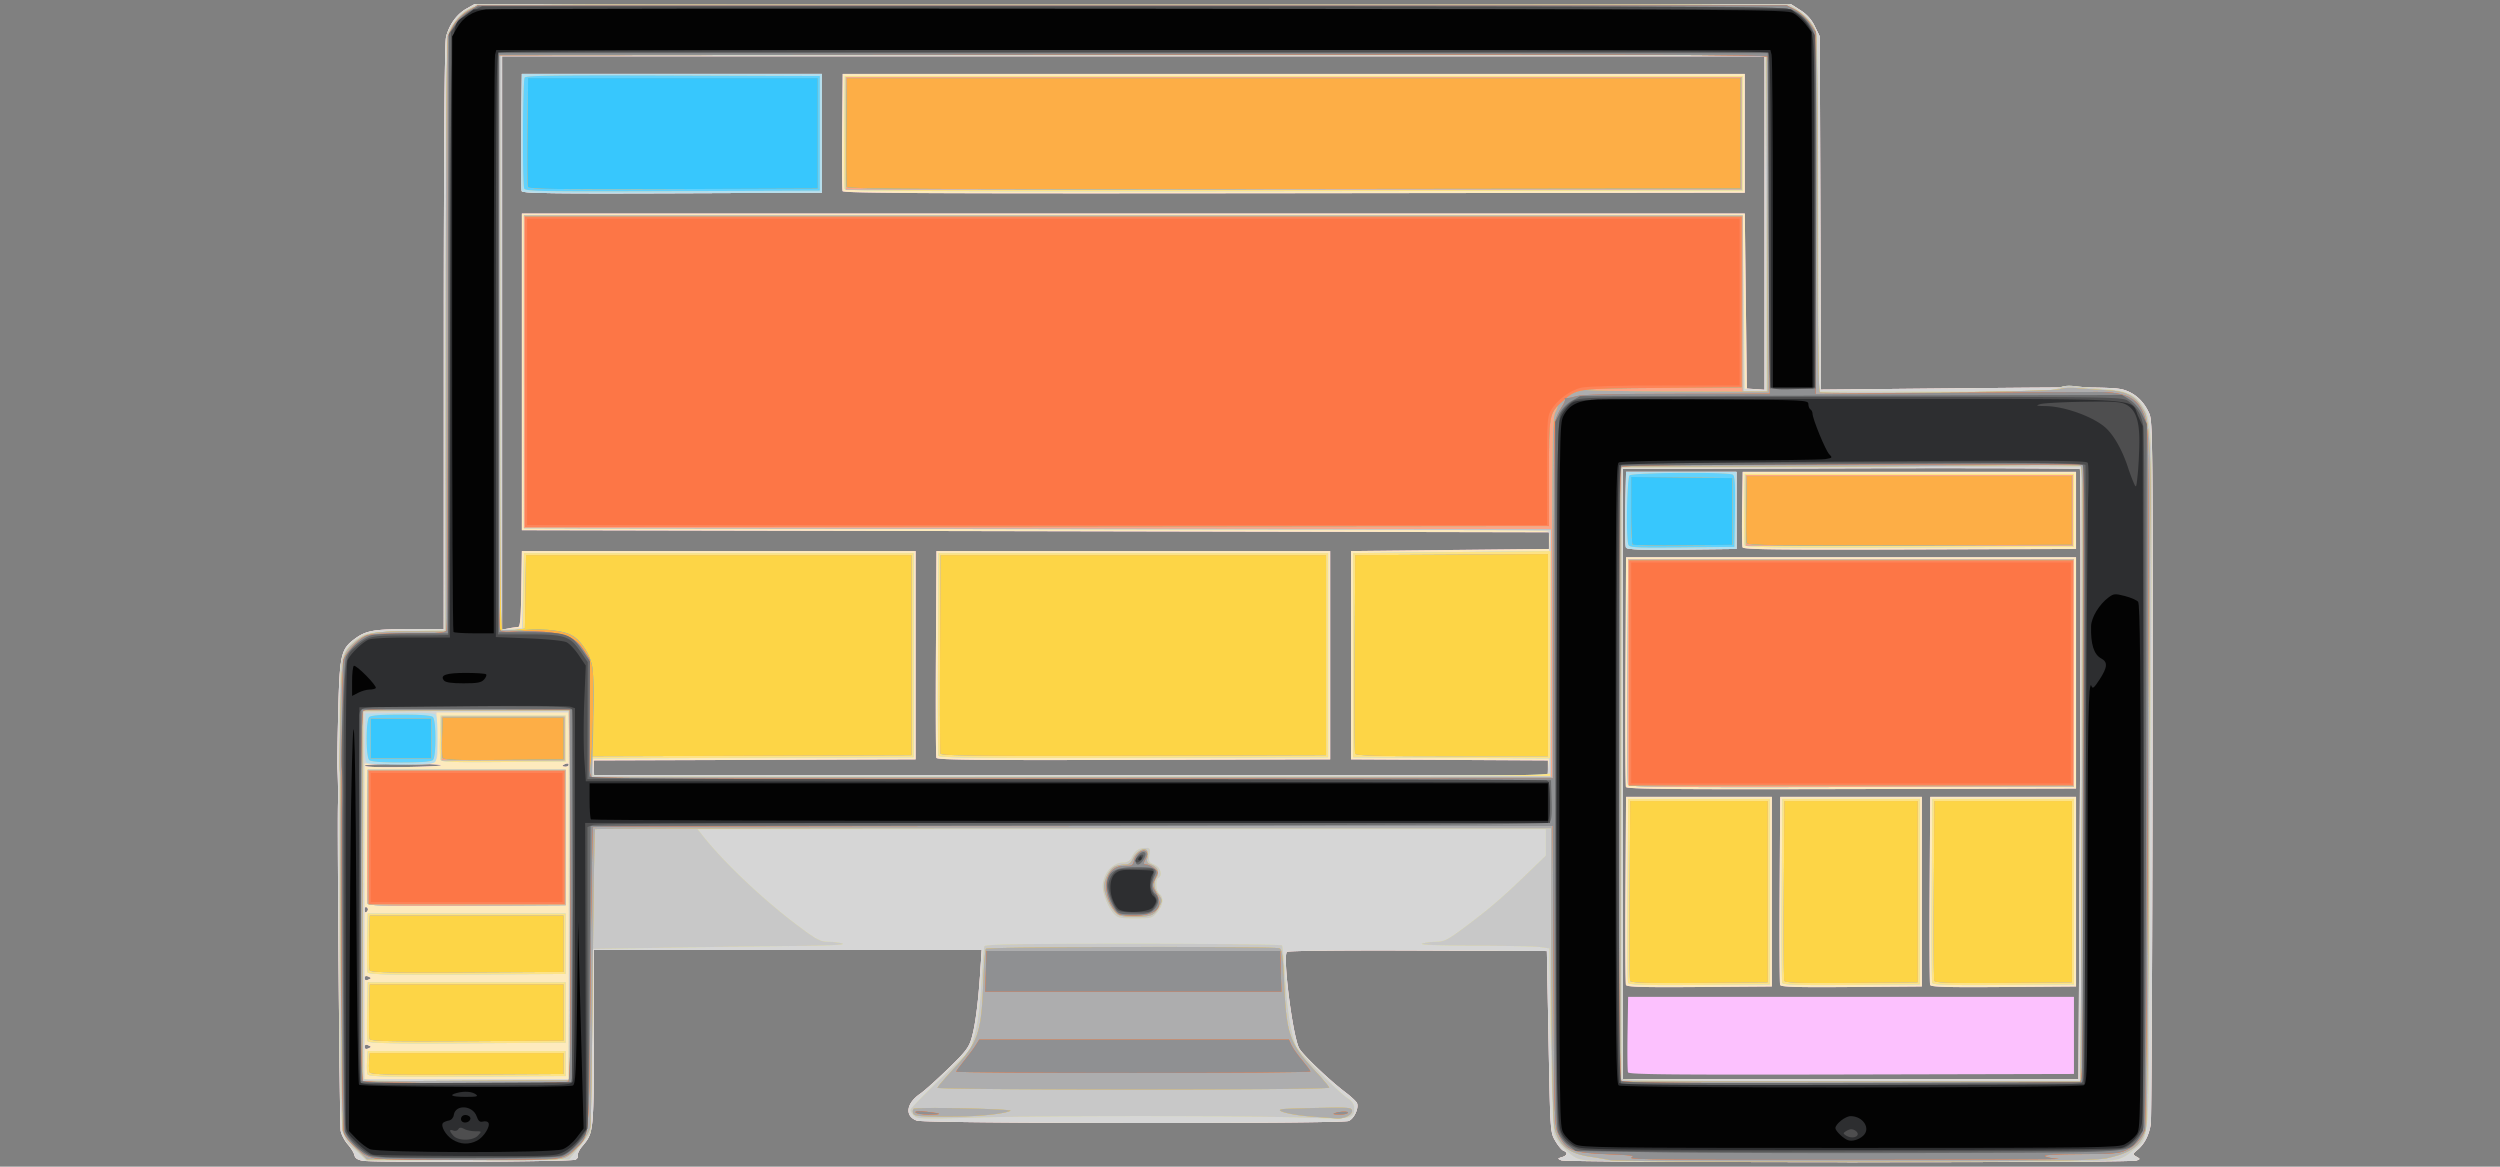 <svg xmlns="http://www.w3.org/2000/svg" width="1200" height="560" viewBox="0 0 317.5 148.167"><rect x="0" y="0" width="317.5" height="148.167" fill="#808080" stroke="none"/><path d="M0 74.083V0h317.5v148.167H0z" fill="transparent"/><path d="M46.04 147.411c-.635-.117-.954-.335-1.023-.7-.056-.29-.438-.913-.85-1.383s-.818-1.244-.903-1.72c-.126-.708-.43-37.42-.343-41.479.03-1.383.004-3.127-.069-4.63-.028-.582.022-3.89.11-7.349.18-7 .344-7.714 2.08-9.003 1.44-1.07 2.417-1.243 6.988-1.243h4.326l.007-36.975c.004-24.322.1-37.383.278-38.166.358-1.572 1.337-2.948 2.6-3.658l1.024-.576h167.173l1.204.764a4.835 4.835 0 0 1 1.838 2.05l.634 1.287.071 22.428.072 22.428 14.877-.143c21.74-.208 22.64-.198 23.894.27 1.3.485 2.303 1.48 2.93 2.907.437.997.461 3.602.411 45.111-.03 24.23-.127 44.53-.217 45.112-.217 1.395-.78 2.508-1.646 3.25-.68.583-.687.614-.188.903.514.297.514.301 0 .502-.723.283-72.363.255-73.013-.028-.514-.224-.512-.236.066-.41.687-.205.777-.592.192-.817-.223-.085-.69-.647-1.04-1.248-.635-1.092-.637-1.113-.853-12.603l-.217-11.51-16.389-.068c-9.302-.039-16.49.033-16.624.167-.558.558.71 10.612 1.544 12.232.405.789 3.82 4.049 5.848 5.583.751.568 1.431 1.202 1.51 1.408.249.648-.395 2.002-1.074 2.26-.969.369-53.752.325-54.814-.045-1.58-.55-1.388-2.178.401-3.404.52-.357 2.116-1.785 3.545-3.173 2.273-2.207 2.65-2.704 3.01-3.953.462-1.608.825-4.423 1.088-8.427l.178-2.712h-49.27v11.121c0 12.03-.004 12.074-1.465 13.81-.374.444-.621.96-.55 1.146.071.185-.071.435-.317.555-.528.257-25.69.377-27.033.13zm218.123-49.02c.106-21.266.094-38.739-.025-38.828-.119-.09-13.224-.131-29.122-.091l-28.906.073v77.509h57.861zm-57.405 37.795c-.072-.187-.099-2.42-.059-4.962l.073-4.62h56.62v9.789l-28.251.067c-22.87.055-28.278.002-28.384-.274zm-.26-11.1c-.071-.185-.098-5.633-.06-12.109l.07-11.774h18.52v24.077l-9.201.07c-7.219.054-9.229-.002-9.33-.265zm19.579 0c-.07-.185-.097-5.633-.06-12.109l.07-11.774h17.991v24.077l-8.937.07c-7.007.055-8.964-.002-9.064-.265zm19.05 0c-.07-.185-.097-5.633-.06-12.109l.07-11.774h18.52v24.077l-9.201.07c-7.219.054-9.229-.002-9.33-.265zm-38.63-25.138c-.07-.183-.096-6.821-.058-14.752l.068-14.42h57.15v29.369l-28.516.067c-22.674.054-28.543 0-28.644-.264zm-.003-30.434c-.073-.19-.1-2.423-.06-4.965l.073-4.62h14.023v9.789l-6.952.07c-5.516.056-6.98 0-7.084-.274zm14.815-.003c-.072-.188-.098-2.42-.058-4.962l.073-4.621h42.333v9.79l-21.108.067c-17.05.055-21.134.002-21.24-.274zM47.096 132.953c0-.041-.179-.144-.397-.228-.24-.092-.397 0-.397.228 0 .23.158.32.397.228.218-.084.397-.186.397-.228zm0-8.731c0-.042-.179-.144-.397-.228-.24-.092-.397-.001-.397.228 0 .23.158.32.397.228.218-.084.397-.186.397-.228zm-.408-8.58c.083-.136.03-.322-.117-.413-.148-.092-.269.02-.269.246 0 .465.159.533.386.166zm149.897-18.14v-.924l-12.501-.069-12.502-.068V69.982l12.568-.132 12.568-.132V67.6l-65.22-.132-65.22-.132V27.12H221.59l.132 11.112.132 11.113 1.125.081 1.124.082V7.144H63.765V79.97l.826-.165c.455-.09.988-.165 1.185-.165.285 0 .373-.983.43-4.83l.072-4.828h50.006v26.459l-20.439.067-20.439.068v1.849h121.18zm-77.665-1.258c-.07-.183-.097-6.167-.059-13.297l.07-12.965h50.004v26.459l-24.944.067c-19.816.054-24.971 0-25.072-.264zm-52.654-71.97c-.07-.185-.097-3.61-.058-7.609l.07-7.272h38.1v15.081l-18.991.068c-15.165.054-19.018 0-19.12-.268zm40.746-.001c-.071-.185-.097-3.608-.059-7.608l.071-7.272h114.565v15.081l-57.225.067c-45.98.053-57.25 0-57.352-.269zM56.007 97.194c-.278-.278-9.705-.239-9.705.04 0 .17 1.766.237 4.927.187 2.71-.042 4.86-.145 4.778-.227zm16.224-.084c0-.14-.178-.187-.397-.104-.218.084-.397.2-.397.257 0 .057.18.104.397.104.219 0 .397-.116.397-.257z" fill="#fcc1fe"/><path d="M46.04 147.411c-.635-.117-.954-.335-1.023-.7-.056-.29-.438-.913-.85-1.383s-.818-1.244-.903-1.72c-.126-.708-.43-37.42-.343-41.479.03-1.383.004-3.127-.069-4.63-.028-.582.022-3.89.11-7.349.18-7 .344-7.714 2.08-9.003 1.44-1.07 2.417-1.243 6.988-1.243h4.326l.007-36.975c.004-24.322.1-37.383.278-38.166.358-1.572 1.337-2.948 2.6-3.658l1.024-.576h167.173l1.204.764a4.835 4.835 0 0 1 1.838 2.05l.634 1.287.071 22.428.072 22.428 14.877-.143c21.74-.208 22.64-.198 23.894.27 1.3.485 2.303 1.48 2.93 2.907.437.997.461 3.602.411 45.111-.03 24.23-.127 44.53-.217 45.112-.217 1.395-.78 2.508-1.646 3.25-.68.583-.687.614-.188.903.514.297.514.301 0 .502-.723.283-72.363.255-73.013-.028-.514-.224-.512-.236.066-.41.687-.205.777-.592.192-.817-.223-.085-.69-.647-1.04-1.248-.635-1.092-.637-1.113-.853-12.603l-.217-11.51-16.389-.068c-9.302-.039-16.49.033-16.624.167-.558.558.71 10.612 1.544 12.232.405.789 3.82 4.049 5.848 5.583.751.568 1.431 1.202 1.51 1.408.249.648-.395 2.002-1.074 2.26-.969.369-53.752.325-54.814-.045-1.58-.55-1.388-2.178.401-3.404.52-.357 2.116-1.785 3.545-3.173 2.273-2.207 2.65-2.704 3.01-3.953.462-1.608.825-4.423 1.088-8.427l.178-2.712h-49.27v11.121c0 12.03-.004 12.074-1.465 13.81-.374.444-.621.96-.55 1.146.071.185-.071.435-.317.555-.528.257-25.69.377-27.033.13zm218.123-49.02c.106-21.266.094-38.739-.025-38.828-.119-.09-13.224-.131-29.122-.091l-28.906.073v77.509h57.861zm-57.666 26.694c-.07-.184-.097-5.632-.059-12.108l.07-11.774h18.52v24.077l-9.201.07c-7.219.054-9.229-.002-9.33-.265zm19.58 0c-.07-.184-.097-5.632-.06-12.108l.07-11.774h17.991v24.077l-8.937.07c-7.007.055-8.964-.002-9.064-.265zm19.05 0c-.07-.184-.097-5.632-.06-12.108l.07-11.774h18.52v24.077l-9.201.07c-7.219.054-9.229-.002-9.33-.265zm-38.63-25.137c-.07-.183-.096-6.821-.058-14.752l.068-14.42h57.15v29.369l-28.516.067c-22.674.054-28.543 0-28.644-.264zm-.003-30.434c-.073-.19-.1-2.423-.06-4.965l.073-4.62h14.023v9.789l-6.952.07c-5.516.056-6.98 0-7.084-.274zm14.815-.003c-.072-.188-.098-2.42-.058-4.962l.073-4.621h42.333v9.79l-21.108.067c-17.05.055-21.134.002-21.24-.274zM47.096 132.953c0-.041-.179-.144-.397-.228-.24-.092-.397 0-.397.228 0 .23.158.32.397.228.218-.084.397-.186.397-.228zm0-8.731c0-.042-.179-.144-.397-.228-.24-.092-.397-.001-.397.228 0 .23.158.32.397.228.218-.084.397-.186.397-.228zm-.408-8.58c.083-.136.03-.322-.117-.413-.148-.092-.269.02-.269.246 0 .465.159.533.386.166zm149.897-18.14v-.924l-12.501-.069-12.502-.068V69.982l12.568-.132 12.568-.132V67.6l-65.22-.132-65.22-.132V27.12H221.59l.132 11.112.132 11.113 1.125.081 1.124.082V7.144H63.765V79.97l.826-.165c.455-.09.988-.165 1.185-.165.285 0 .373-.983.43-4.83l.072-4.828h50.006v26.459l-20.439.067-20.439.068v1.849h121.18zm-77.665-1.258c-.07-.183-.097-6.167-.059-13.297l.07-12.965h50.004v26.459l-24.944.067c-19.816.054-24.971 0-25.072-.264zm-52.654-71.97c-.07-.185-.097-3.61-.058-7.609l.07-7.272h38.1v15.081l-18.991.068c-15.165.054-19.018 0-19.12-.268zm40.746-.001c-.071-.185-.097-3.608-.059-7.608l.071-7.272h114.565v15.081l-57.225.067c-45.98.053-57.25 0-57.352-.269zM56.007 97.194c-.278-.278-9.705-.239-9.705.04 0 .17 1.766.237 4.927.187 2.71-.042 4.86-.145 4.778-.227zm16.224-.084c0-.14-.178-.187-.397-.104-.218.084-.397.2-.397.257 0 .057.18.104.397.104.219 0 .397-.116.397-.257z" fill="#fdeabd"/><path d="M46.04 147.411c-.635-.117-.954-.335-1.023-.7-.056-.29-.438-.913-.85-1.383s-.818-1.244-.903-1.72c-.126-.708-.43-37.42-.343-41.479.03-1.383.004-3.127-.069-4.63-.028-.582.022-3.89.11-7.349.18-7 .344-7.714 2.08-9.003 1.44-1.07 2.417-1.243 6.988-1.243h4.326l.007-36.975c.004-24.322.1-37.383.278-38.166.358-1.572 1.337-2.948 2.6-3.658l1.024-.576h167.173l1.204.764a4.835 4.835 0 0 1 1.838 2.05l.634 1.287.071 22.428.072 22.428 14.877-.143c21.74-.208 22.64-.198 23.894.27 1.3.485 2.303 1.48 2.93 2.907.437.997.461 3.602.411 45.111-.03 24.23-.127 44.53-.217 45.112-.217 1.395-.78 2.508-1.646 3.25-.68.583-.687.614-.188.903.514.297.514.301 0 .502-.723.283-72.363.255-73.013-.028-.514-.224-.512-.236.066-.41.687-.205.777-.592.192-.817-.223-.085-.69-.647-1.04-1.248-.635-1.092-.637-1.113-.853-12.603l-.217-11.51-16.389-.068c-9.302-.039-16.49.033-16.624.167-.558.558.71 10.612 1.544 12.232.405.789 3.82 4.049 5.848 5.583.751.568 1.431 1.202 1.51 1.408.249.648-.395 2.002-1.074 2.26-.969.369-53.752.325-54.814-.045-1.58-.55-1.388-2.178.401-3.404.52-.357 2.116-1.785 3.545-3.173 2.273-2.207 2.65-2.704 3.01-3.953.462-1.608.825-4.423 1.088-8.427l.178-2.712h-49.27v11.121c0 12.03-.004 12.074-1.465 13.81-.374.444-.621.96-.55 1.146.071.185-.071.435-.317.555-.528.257-25.69.377-27.033.13zm26.185-33.64l-.005-23.283-8.395-.001H55.43l.082 3.166c.098 3.812.537 3.525-5.205 3.403L46.3 96.97v40.084h25.93l-.006-23.283zm-25.55 22.657c-.077-.202-.103-.947-.058-1.656l.082-1.29h25.135v3.175l-12.508.069c-10.468.057-12.532.009-12.65-.298zm.009-4.213c-.074-.19-.1-1.948-.06-3.905l.075-3.559h25.135v7.673l-12.508.069c-10.12.055-12.535.002-12.642-.278zm0-8.731c-.074-.191-.1-1.948-.06-3.906l.075-3.558h25.135v7.673l-12.508.068c-10.12.056-12.535.002-12.642-.278zm.004-8.72c-.071-.185-.098-4.086-.06-8.669l.071-8.331h25.135v17.196l-12.508.07c-9.914.054-12.536-.002-12.638-.268zm9.254-18.272c-.074-.195-.1-1.536-.059-2.98l.076-2.628h15.875v5.821l-7.878.07c-6.378.057-7.904.003-8.014-.283zm208.221 1.898c.106-21.265.094-38.738-.025-38.827-.119-.09-13.224-.131-29.122-.091l-28.906.073v77.509h57.861l.192-38.664zm-57.401 26.43c-.07-.183-.097-5.513-.06-11.843l.07-11.51h17.991v23.549l-8.936.07c-7.007.054-8.964-.003-9.065-.265zm19.58 0c-.071-.183-.098-5.513-.06-11.843l.069-11.51h17.463v23.549l-8.672.07c-6.796.054-8.7-.004-8.8-.265zm19.05 0c-.071-.183-.098-5.513-.06-11.843l.069-11.51h17.992v23.549l-8.937.07c-7.007.054-8.964-.003-9.065-.265zm-38.63-25.137c-.07-.183-.097-6.702-.059-14.487l.069-14.155h56.62v28.84l-28.251.067c-22.462.053-28.279-.001-28.38-.265zm-.268-30.169c-.073-.19-.1-2.423-.06-4.965l.073-4.62h14.023v9.789l-6.952.07c-5.515.056-6.979 0-7.084-.274zm15.08-.268c-.072-.188-.099-2.302-.058-4.698l.073-4.355h41.804v9.26l-20.844.068c-16.861.055-20.869.002-20.975-.275zM196.631 97.37l.1-1.056-12.442-.068-12.442-.069v-25.93l12.44-.132 12.441-.133.066-1.058c.036-.582-.033-1.207-.153-1.389-.173-.262-13.615-.344-65.158-.396l-64.94-.067V27.384h154.781l.132 10.99.133 10.989 1.256.077 1.257.077V7.144H63.765V79.9l1.256-.064 1.257-.064.132-4.763.133-4.762h49.477v25.929l-20.38.068-20.38.068.101 1.056.1 1.057H196.53zm-77.447-1.39c-.07-.183-.096-6.047-.058-13.032l.069-12.7h49.477v25.928l-24.68.068c-19.604.053-24.707-.001-24.808-.265zM66.266 24.274c-.07-.185-.097-3.61-.058-7.609l.07-7.272h38.1v15.081l-18.991.068c-15.165.054-19.018 0-19.12-.268zm41.01-.267c-.07-.184-.097-3.488-.058-7.342l.07-7.008h114.036V24.21l-56.96.067c-45.802.054-56.985.001-57.088-.269z" fill="#d6d6d6"/><path d="M201.745 147.394c-1.405-.143-1.732-.295-2.845-1.324-.79-.729-1.352-1.516-1.509-2.112-.137-.523-.333-6.027-.435-12.231l-.186-11.28-1.188-.163c-.653-.09-4.415-.172-8.36-.182-4.252-.01-6.958-.111-6.644-.246.291-.125 1.08-.236 1.752-.246 1.08-.016 1.496-.222 3.572-1.766 3.134-2.332 4.76-3.72 7.84-6.691l2.579-2.49v-3.359H88.597l.57.728c2.706 3.46 7.788 8.27 12.262 11.607 2.344 1.748 2.747 1.955 3.842 1.971.673.01 1.462.121 1.753.246.318.137-2.054.25-5.953.283-3.565.03-10.828.127-16.14.217l-9.657.162-.132 11.662-.133 11.663-.71.905a112.85 112.85 0 0 1-1.364 1.699l-.653.794-12.856.073-12.855.074-1.234-1.132c-2.367-2.172-2.18.533-2.234-32.231-.035-21.003.035-29.26.253-30.051.375-1.353 1.076-2.263 2.355-3.059.916-.569 1.347-.624 5.883-.746l4.895-.132.132-37.857.132-37.856.794-1.282c.521-.841 1.194-1.492 1.96-1.897L60.673.53h166.544l1.269.86c.732.497 1.5 1.307 1.815 1.918.54 1.043.549 1.392.618 23.747l.07 22.688h14.773c13.074 0 14.87-.05 15.629-.428.65-.324 1.22-.384 2.355-.245.825.1 2.51.265 3.748.366 2.643.216 3.7.705 4.66 2.157 1.188 1.794 1.265 4.025 1.024 29.503-.077 8.149-.17 25.473-.207 38.497-.075 26.677.085 24.728-2.178 26.582-1.095.898-1.53 1.077-3.017 1.243-2.08.231-63.751.21-66.031-.023zm-129.45-30.117c.037-11.024.032-21.621-.012-23.55l-.081-3.509-13.016.069-13.016.068-.069 23.151c-.037 12.733-.011 23.3.058 23.482.099.258 2.964.33 13.096.33h12.97zm-25.62 19.15c-.077-.201-.103-.946-.058-1.655l.082-1.29h25.135v3.175l-12.508.069c-10.468.057-12.532.009-12.65-.298zm.009-4.212c-.074-.19-.1-1.948-.06-3.905l.075-3.559h25.135v7.673l-12.508.069c-10.12.055-12.535.002-12.642-.278zm0-8.731c-.074-.191-.1-1.948-.06-3.906l.075-3.558h25.135v7.673l-12.508.068c-10.12.056-12.535.002-12.642-.278zm.004-8.72c-.071-.185-.098-4.086-.06-8.669l.071-8.331h25.135v17.196l-12.508.07c-9.914.054-12.536-.002-12.638-.268zm-.064-17.886c-.252-.16-.32-.997-.265-3.237l.075-3.021 4.346-.073c3.3-.056 4.398.008 4.56.264.349.55.268 5.61-.095 5.974-.367.367-8.059.45-8.621.093zm9.318-.386c-.074-.195-.1-1.536-.059-2.98l.076-2.628h15.875v5.821l-7.878.07c-6.378.057-7.904.003-8.014-.283zm208.377 1.8V59.264l-29.17.068-29.17.067-.069 38.63c-.037 21.245-.011 38.777.058 38.959.1.262 6.192.33 29.238.33h29.113zm-57.557 26.529c-.07-.184-.097-5.514-.06-11.844l.07-11.51h17.991v23.549l-8.936.07c-7.007.054-8.964-.003-9.065-.265zm19.58 0c-.071-.184-.098-5.514-.06-11.844l.069-11.51h17.463v23.549l-8.672.07c-6.796.054-8.7-.004-8.8-.265zm19.05 0c-.071-.184-.098-5.514-.06-11.844l.069-11.51h17.992v23.549l-8.937.07c-7.007.054-8.964-.003-9.065-.265zm-38.63-25.138c-.07-.183-.097-6.702-.059-14.487l.069-14.155h56.62v28.84l-28.251.067c-22.462.053-28.279-.001-28.38-.265zm-.268-30.169c-.073-.19-.1-2.423-.06-4.965l.073-4.62h14.023v9.789l-6.952.07c-5.515.056-6.979 0-7.084-.274zm15.08-.268c-.072-.188-.099-2.302-.058-4.698l.073-4.355h41.804v9.26l-20.844.068c-16.861.055-20.869.002-20.975-.275zm-24.506 28.827c.052-.266.021-.77-.067-1.122l-.16-.637-12.497-.07-12.497-.068V70.247l12.568-.132 12.567-.133v-2.645l-65.22-.133-65.22-.132V27.384h154.782l.069 11.18.069 11.178h2.908l-.068-21.365-.068-21.365H63.632l-.067 36.366c-.037 20 .023 36.442.132 36.535.11.092.763.117 1.45.054l1.252-.115.072-4.803.072-4.802h49.477v25.929l-20.44.068-20.438.068v1.012c0 .557.08 1.093.177 1.19.097.097 27.51.147 60.916.11 58.609-.064 60.743-.084 60.833-.55zm-77.884-2.094c-.07-.183-.096-6.047-.058-13.032l.069-12.7h49.477v25.929l-24.68.068c-19.604.053-24.707-.001-24.808-.265zM66.266 24.274c-.07-.185-.097-3.61-.058-7.609l.07-7.272h38.1v15.081l-18.991.068c-15.165.054-19.018 0-19.12-.268zm41.01-.267c-.07-.184-.097-3.488-.058-7.342l.07-7.008h114.036V24.21l-56.96.067c-45.802.054-56.985.001-57.088-.269zm8.798 117.694c-.248-.248-.451-.58-.451-.735 0-.156 1.712-1.931 3.804-3.944l3.805-3.659.572-2.057c.389-1.4.655-3.453.833-6.423.143-2.4.313-4.514.378-4.696.091-.26 4.11-.33 18.894-.33 10.328 0 18.837.094 18.908.21.072.115.264 2.168.427 4.563.277 4.05.684 6.512 1.362 8.24.29.738 5.375 5.85 6.646 6.68.503.329.727.7.727 1.206 0 1.348-.293 1.404-6.281 1.19-7.393-.266-33.148-.269-42.017-.006-6.564.195-7.192.175-7.607-.239zm25.327-25.727c-.339-.365-.815-1.264-1.059-1.996-.361-1.09-.387-1.514-.139-2.342.362-1.206 1.398-2.098 2.436-2.098.56 0 .852-.194 1.145-.762.414-.8.892-1.09 1.793-1.09.47 0 .523.121.396.902-.131.808-.066.936.627 1.223.782.324 1.088 1.352.508 1.71-.405.251-.314 1.615.133 1.985.591.491.48 1.447-.27 2.34-.641.761-.755.793-2.811.793-1.949 0-2.199-.06-2.76-.665z" fill="#b2deee"/><path d="M201.745 147.394c-1.405-.143-1.732-.295-2.845-1.324-.79-.729-1.352-1.516-1.509-2.112-.137-.523-.333-6.027-.435-12.231l-.186-11.28-1.188-.163c-.653-.09-4.415-.172-8.36-.182-4.252-.01-6.958-.111-6.644-.246.291-.125 1.08-.236 1.752-.246 1.08-.016 1.496-.222 3.572-1.766 3.134-2.332 4.76-3.72 7.84-6.691l2.579-2.49v-3.359H88.597l.57.728c2.706 3.46 7.788 8.27 12.262 11.607 2.344 1.748 2.747 1.955 3.842 1.971.673.01 1.462.121 1.753.246.318.137-2.054.25-5.953.283-3.565.03-10.828.127-16.14.217l-9.657.162-.132 11.662-.133 11.663-.71.905a112.85 112.85 0 0 1-1.364 1.699l-.653.794-12.856.073-12.855.074-1.234-1.132c-2.367-2.172-2.18.533-2.234-32.231-.035-21.003.035-29.26.253-30.051.375-1.353 1.076-2.263 2.355-3.059.916-.569 1.347-.624 5.883-.746l4.895-.132.132-37.857.132-37.856.794-1.282c.521-.841 1.194-1.492 1.96-1.897L60.673.53h166.544l1.269.86c.732.497 1.5 1.307 1.815 1.918.54 1.043.549 1.392.618 23.747l.07 22.688h14.773c13.074 0 14.87-.05 15.629-.428.65-.324 1.22-.384 2.355-.245.825.1 2.51.265 3.748.366 2.643.216 3.7.705 4.66 2.157 1.188 1.794 1.265 4.025 1.024 29.503-.077 8.149-.17 25.473-.207 38.497-.075 26.677.085 24.728-2.178 26.582-1.095.898-1.53 1.077-3.017 1.243-2.08.231-63.751.21-66.031-.023zm-129.45-30.117c.037-11.024.032-21.621-.012-23.55l-.081-3.509-13.016.069-13.016.068-.069 23.151c-.037 12.733-.011 23.3.058 23.482.099.258 2.964.33 13.096.33h12.97zm-25.62 19.15c-.077-.201-.103-.946-.058-1.655l.082-1.29h25.135v3.175l-12.508.069c-10.468.057-12.532.009-12.65-.298zm.009-4.212c-.074-.19-.1-1.948-.06-3.905l.075-3.559h25.135v7.673l-12.508.069c-10.12.055-12.535.002-12.642-.278zm0-8.731c-.074-.191-.1-1.948-.06-3.906l.075-3.558h25.135v7.673l-12.508.068c-10.12.056-12.535.002-12.642-.278zm.004-8.72c-.071-.185-.098-4.086-.06-8.669l.071-8.331h25.135v17.196l-12.508.07c-9.914.054-12.536-.002-12.638-.268zm.196-18.244c-.43-.43-.43-5.02 0-5.45.217-.217 1.5-.318 4.048-.318 2.55 0 3.831.1 4.048.318.2.2.318 1.205.318 2.725s-.117 2.525-.318 2.725c-.217.217-1.499.318-4.048.318s-3.83-.101-4.048-.318zm9.058-.028c-.074-.195-.1-1.536-.059-2.98l.076-2.628h15.875v5.821l-7.878.07c-6.378.057-7.904.003-8.014-.283zm208.377 1.8V59.264l-29.17.068-29.17.067-.069 38.63c-.037 21.245-.011 38.777.058 38.959.1.262 6.192.33 29.238.33h29.113zm-57.557 26.529c-.07-.184-.097-5.514-.06-11.844l.07-11.51h17.991v23.549l-8.936.07c-7.007.054-8.964-.003-9.065-.265zm19.58 0c-.071-.184-.098-5.514-.06-11.844l.069-11.51h17.463v23.549l-8.672.07c-6.796.054-8.7-.004-8.8-.265zm19.05 0c-.071-.184-.098-5.514-.06-11.844l.069-11.51h17.992v23.549l-8.937.07c-7.007.054-8.964-.003-9.065-.265zm-38.63-25.138c-.07-.183-.097-6.702-.059-14.487l.069-14.155h56.62v28.84l-28.251.067c-22.462.053-28.279-.001-28.38-.265zm.04-30.512c-.315-.821-.18-8.457.155-8.793.368-.368 12.547-.457 13.117-.095.256.162.32 1.286.264 4.692l-.072 4.478-6.651.07c-5.892.063-6.67.023-6.813-.352zm14.772.075c-.072-.188-.099-2.302-.058-4.698l.073-4.355h41.804v9.26l-20.844.068c-16.861.055-20.869.002-20.975-.275zm-24.506 28.827c.052-.266.021-.77-.067-1.122l-.16-.638-12.497-.068-12.497-.069V70.247l12.568-.132 12.567-.133v-2.646l-65.22-.132-65.22-.132V27.384h154.782l.069 11.179.069 11.179h2.908l-.068-21.365-.068-21.366H63.632l-.067 36.367c-.037 20 .023 36.442.132 36.535.11.092.763.117 1.45.054l1.252-.115.072-4.803.072-4.802h49.477v25.929l-20.44.068-20.438.068v1.012c0 .557.08 1.092.177 1.19.097.097 27.51.147 60.916.11 58.609-.064 60.743-.084 60.833-.55zm-77.884-2.094c-.07-.183-.096-6.047-.058-13.032l.069-12.7h49.477v25.929l-24.68.067c-19.604.054-24.707 0-24.808-.264zM66.572 23.925c-.241-.627-.187-13.685.058-14.071.167-.263 4.113-.318 18.847-.265l18.637.068V24.21l-18.69.068c-16.873.062-18.707.027-18.852-.352zm40.704.082c-.07-.184-.097-3.488-.058-7.342l.07-7.008h114.036V24.21l-56.96.067c-45.802.054-56.985.001-57.088-.269zm8.798 117.694c-.248-.248-.451-.58-.451-.735 0-.156 1.712-1.93 3.804-3.944l3.805-3.659.572-2.057c.389-1.4.655-3.453.833-6.423.143-2.4.313-4.514.378-4.696.091-.26 4.11-.33 18.894-.33 10.328 0 18.837.094 18.908.21.072.115.264 2.168.427 4.563.277 4.05.684 6.512 1.362 8.24.29.738 5.375 5.85 6.646 6.68.503.329.727.7.727 1.206 0 1.349-.293 1.404-6.281 1.19-7.393-.266-33.148-.269-42.017-.006-6.564.195-7.192.175-7.607-.239zm25.327-25.727c-.339-.365-.815-1.264-1.059-1.996-.361-1.09-.387-1.514-.139-2.342.362-1.206 1.398-2.098 2.436-2.098.56 0 .852-.194 1.145-.762.414-.8.892-1.09 1.793-1.09.47 0 .523.121.396.902-.131.808-.066.936.627 1.223.782.324 1.088 1.353.508 1.71-.405.251-.314 1.615.133 1.985.591.491.48 1.447-.27 2.34-.641.761-.755.793-2.811.793-1.949 0-2.199-.06-2.76-.665z" fill="#fde386"/><path d="M201.745 147.394c-1.405-.143-1.732-.295-2.845-1.324-.79-.729-1.352-1.516-1.509-2.112-.137-.523-.333-6.027-.435-12.231l-.186-11.28-1.188-.163c-.653-.09-4.415-.172-8.36-.182-4.252-.01-6.958-.111-6.644-.246.291-.125 1.08-.236 1.752-.246 1.08-.016 1.496-.222 3.572-1.766 3.134-2.332 4.76-3.72 7.84-6.691l2.579-2.49v-3.359H88.597l.57.728c2.706 3.46 7.788 8.27 12.262 11.607 2.344 1.748 2.747 1.955 3.842 1.971.673.01 1.462.121 1.753.246.318.137-2.054.25-5.953.283-3.565.03-10.828.127-16.14.217l-9.657.162-.132 11.662-.133 11.663-.71.905a112.85 112.85 0 0 1-1.364 1.699l-.653.794-12.856.073-12.855.074-1.234-1.132c-2.367-2.172-2.18.533-2.234-32.231-.035-21.003.035-29.26.253-30.051.375-1.353 1.076-2.263 2.355-3.059.916-.569 1.347-.624 5.883-.746l4.895-.132.132-37.857.132-37.856.794-1.282c.521-.841 1.194-1.492 1.96-1.897L60.673.53h166.544l1.269.86c.732.497 1.5 1.307 1.815 1.918.54 1.043.549 1.392.618 23.747l.07 22.688h14.773c13.074 0 14.87-.05 15.629-.428.65-.324 1.22-.384 2.355-.245.825.1 2.51.265 3.748.366 2.643.216 3.7.705 4.66 2.157 1.188 1.794 1.265 4.025 1.024 29.503-.077 8.149-.17 25.473-.207 38.497-.075 26.677.085 24.728-2.178 26.582-1.095.898-1.53 1.077-3.017 1.243-2.08.231-63.751.21-66.031-.023zm-129.45-30.117c.037-11.024.032-21.621-.012-23.55l-.081-3.509-13.016.069-13.016.068-.069 23.151c-.037 12.733-.011 23.3.058 23.482.099.258 2.964.33 13.096.33h12.97zm-25.356 18.882c-.079-.205-.105-.831-.06-1.392l.085-1.02H71.57v2.646l-12.244.069c-10.317.058-12.267.01-12.387-.303zm.009-4.21c-.074-.192-.1-1.83-.06-3.64l.076-3.293H71.57v7.143l-12.244.07c-9.926.055-12.27.002-12.378-.28zm0-8.731c-.074-.192-.1-1.83-.06-3.641l.076-3.293H71.57v7.144l-12.244.069c-9.926.056-12.27.003-12.378-.28zm-.26-8.455c-.071-.184-.098-4.085-.059-8.668l.07-8.331h25.135v17.196l-12.508.07c-9.914.054-12.536-.002-12.638-.268zm.196-18.243c-.43-.43-.43-5.02 0-5.45.217-.217 1.5-.318 4.048-.318 2.55 0 3.831.1 4.048.318.2.2.318 1.205.318 2.725s-.117 2.525-.318 2.725c-.217.217-1.499.318-4.048.318s-3.83-.101-4.048-.318zm9.208-2.725v-2.778h15.61v5.556h-15.61zm208.227 4.497V59.264l-29.17.068-29.17.067-.069 38.63c-.037 21.245-.011 38.777.058 38.959.1.262 6.192.33 29.238.33h29.113zm-57.292 26.264c-.071-.184-.098-5.394-.06-11.579l.07-11.245h17.462v23.019l-8.672.07c-6.795.055-8.7-.003-8.8-.265zm19.579 0c-.07-.184-.097-5.394-.06-11.579l.07-11.245h16.933v23.019l-8.407.07c-6.584.055-8.436-.003-8.536-.265zm19.05 0c-.07-.184-.097-5.394-.06-11.579l.07-11.245h17.462v23.019l-8.672.07c-6.795.055-8.7-.003-8.8-.265zM206.76 99.683c-.07-.183-.096-6.702-.058-14.487l.069-14.155h56.62v28.84l-28.251.067c-22.462.053-28.279-.001-28.38-.265zm.04-30.512c-.314-.821-.18-8.457.156-8.793.368-.368 12.547-.457 13.117-.095.256.162.32 1.286.264 4.692l-.072 4.478-6.651.07c-5.892.063-6.67.023-6.813-.352zm14.92-4.348v-4.498h41.54v8.996h-41.54zm-24.826 18.124l.03-15.61-65.191-.133-65.191-.132V27.384h154.781l.069 11.179.069 11.179h2.908l-.068-21.365-.068-21.366H63.632l-.067 36.366c-.037 20.002.023 36.441.132 36.532.11.091.822.116 1.583.055l1.383-.11.072-4.671.072-4.672h48.948v25.4l-20.307.068-20.306.068v1.145c0 .63.08 1.224.177 1.322.097.097 27.485.147 60.86.11l60.685-.067zm-77.446 12.767c-.07-.182-.096-5.928-.059-12.767l.07-12.436h48.947v25.4l-24.415.068c-19.393.054-24.442 0-24.543-.265zm52.651 0c-.07-.183-.095-5.927-.057-12.767l.068-12.435 12.237-.069 12.237-.069v25.67h-12.179c-9.499 0-12.207-.073-12.306-.33zM66.572 23.923c-.241-.626-.187-13.684.058-14.07.167-.263 4.113-.318 18.847-.265l18.637.068V24.21l-18.69.068c-16.873.062-18.707.027-18.852-.352zm40.849-6.99V9.79h113.771v14.287H107.42zm8.653 124.767c-.248-.248-.451-.58-.451-.735 0-.156 1.712-1.931 3.804-3.944l3.805-3.659.572-2.057c.389-1.4.655-3.453.833-6.423.143-2.4.313-4.514.378-4.696.091-.26 4.11-.33 18.894-.33 10.328 0 18.837.094 18.908.21.072.115.264 2.168.427 4.563.277 4.05.684 6.512 1.362 8.24.29.738 5.375 5.85 6.646 6.68.503.329.727.7.727 1.206 0 1.348-.293 1.404-6.281 1.19-7.393-.266-33.148-.269-42.017-.006-6.564.195-7.192.175-7.607-.239zm25.327-25.727c-.339-.365-.815-1.264-1.059-1.996-.361-1.09-.387-1.514-.139-2.342.362-1.206 1.398-2.098 2.436-2.098.56 0 .852-.194 1.145-.762.414-.8.892-1.09 1.793-1.09.47 0 .523.121.396.902-.131.808-.066.936.627 1.223.782.324 1.088 1.352.508 1.71-.405.251-.314 1.615.133 1.985.591.491.48 1.447-.27 2.34-.641.761-.755.793-2.811.793-1.949 0-2.199-.06-2.76-.665z" fill="#c8c8c8"/><path d="M204.523 147.346a69.016 69.016 0 0 0-2.646-.451c-2.67-.398-3.987-1.49-4.463-3.706-.255-1.19-.432-13.609-.432-30.344v-7.673H136.35c-33.349 0-60.696.062-60.771.137-.076.076-.21 8.41-.3 18.52-.09 10.112-.22 18.766-.291 19.233-.174 1.143-2.06 3.475-3.193 3.948-.765.32-2.935.37-13.063.307l-12.146-.076-1.463-1.445c-.919-.908-1.517-1.744-1.609-2.249-.117-.644-.385-37.292-.302-41.286.035-1.689.01-3.639-.057-4.497-.034-.437.004-3.744.084-7.348.16-7.203.207-7.426 1.853-8.87 1.334-1.172 2.395-1.374 7.23-1.376h4.3V42.98c0-25.928.087-37.535.288-38.333.37-1.472 1.635-2.996 3-3.617 1.04-.472 3.898-.489 83.892-.489 79.537 0 82.857.02 83.875.482 1.222.555 2.676 2.097 2.97 3.15.112.397.203 10.783.203 23.08 0 14.44.093 22.423.262 22.544.428.306 29.818-.052 30.475-.371.329-.16 1.288-.217 2.248-.132a136.6 136.6 0 0 0 3.66.256c2.761.15 3.86.781 4.89 2.811.56 1.105.837 6.329.716 13.52-.045 2.693-.134 21.016-.198 40.719-.074 22.745-.214 36.182-.382 36.808-.542 2.012-1.79 2.97-4.762 3.653-1.464.337-6.208.406-31.882.459-16.833.035-30.689-.042-31.353-.173zM72.43 113.705l.068-23.482H46.037v47.1l13.164-.068 13.163-.069zm-25.49 22.454c-.079-.205-.105-.831-.06-1.392l.085-1.02H71.57v2.646l-12.244.069c-10.317.058-12.267.01-12.387-.303zm.009-4.21c-.074-.192-.1-1.83-.06-3.64l.076-3.293H71.57v7.143l-12.244.07c-9.926.055-12.27.002-12.378-.28zm0-8.731c-.074-.192-.1-1.83-.06-3.641l.076-3.293H71.57v7.144l-12.244.069c-9.926.056-12.27.003-12.378-.28zm-.26-8.455c-.071-.184-.098-4.085-.059-8.668l.07-8.331h25.134v17.196l-12.508.07c-9.914.054-12.536-.002-12.638-.268zm.196-18.243c-.43-.43-.43-5.02 0-5.45.217-.217 1.5-.318 4.048-.318 2.55 0 3.831.1 4.048.318.2.2.318 1.205.318 2.725s-.117 2.525-.318 2.725c-.217.217-1.499.318-4.048.318s-3.83-.101-4.048-.318zm9.208-2.725v-2.778h15.61v5.556h-15.61zm208.324 4.585c.15-31.535.12-38.985-.155-39.179-.198-.14-5.02-.176-11.584-.087-6.185.083-19.252.152-29.038.152h-17.793v78.053h58.386zm-57.39 26.176c-.07-.184-.097-5.394-.059-11.579l.07-11.245H224.5v23.019l-8.672.07c-6.795.055-8.7-.003-8.8-.265zm19.58 0c-.07-.184-.097-5.394-.06-11.579l.07-11.245h16.933v23.019l-8.407.07c-6.584.055-8.436-.003-8.536-.265zm19.05 0c-.07-.184-.097-5.394-.06-11.579l.07-11.245h17.462v23.019l-8.672.07c-6.795.055-8.7-.003-8.8-.265zM206.76 99.683c-.07-.183-.096-6.702-.058-14.487l.069-14.155h56.62v28.84l-28.251.067c-22.462.053-28.279-.001-28.38-.265zm.04-30.512c-.314-.821-.18-8.457.156-8.793.368-.368 12.547-.457 13.117-.095.256.162.32 1.286.264 4.692l-.072 4.478-6.651.07c-5.892.063-6.67.023-6.813-.352zm14.92-4.348v-4.498h41.54v8.996h-41.54zm-24.739 18.124V67.205l-65.22-.066-65.22-.067V27.384h154.782v22.358h3.175l-.07-21.431-.068-21.432H63.5v36.645c0 30.726.058 36.645.36 36.645.198 0 .91-.075 1.581-.168l1.222-.167.072-4.661.072-4.661h48.948v25.4l-20.307.067-20.306.068v2.643h121.84zM119.45 95.714c-.07-.182-.096-5.928-.059-12.767l.07-12.436h48.947v25.4l-24.415.068c-19.393.054-24.442 0-24.543-.265zm52.651 0c-.07-.183-.095-5.927-.057-12.767l.068-12.435 12.237-.069 12.237-.069v25.67h-12.179c-9.499 0-12.207-.073-12.306-.33zM66.572 23.923c-.241-.626-.187-13.684.058-14.07.167-.263 4.113-.318 18.847-.265l18.637.068V24.21l-18.69.068c-16.873.062-18.707.027-18.852-.352zm40.849-6.99V9.79h113.771v14.287H107.42zm59.134 124.872c-2.713-.202-4.968-.806-3.572-.957.364-.039 2.477-.106 4.697-.149 3.722-.072 4.035-.041 4.035.394 0 .514-1.014 1.01-1.936.948-.318-.022-1.769-.128-3.224-.236zm-50.579-.404c-.087-.228-.054-.497.075-.598.128-.1 3.031-.122 6.451-.046 3.42.075 6.04.217 5.82.314-.995.445-4.225.745-8.033.745-3.527 0-4.178-.063-4.313-.415zm3.086-3.25c0-.125.958-1.25 2.128-2.5 2.986-3.192 3.449-4.524 3.666-10.549.088-2.425.25-4.5.36-4.61.26-.26 36.706-.32 37.265-.062.35.162.455.933.61 4.507.275 6.352.72 7.635 3.767 10.881 1.07 1.14 1.946 2.182 1.946 2.315 0 .146-9.967.243-24.87.243-13.68 0-24.872-.101-24.872-.226zm22.549-22.334c-.703-.748-1.382-2.342-1.382-3.242 0-.889.663-2.156 1.308-2.501.28-.15.845-.273 1.256-.273.566 0 .827-.182 1.08-.753.416-.94 1.589-1.56 1.819-.961.084.22.09.642.012.939-.105.4.027.604.506.786.803.305 1.079.962.676 1.608-.45.72-.376 1.396.236 2.174.454.578.492.788.23 1.293-.717 1.386-1.011 1.529-3.149 1.529-1.766 0-2.102-.078-2.592-.6z" fill="#61d2fd"/><path d="M204.523 147.346a69.016 69.016 0 0 0-2.646-.451c-2.67-.398-3.987-1.49-4.463-3.706-.255-1.19-.432-13.609-.432-30.344v-7.673H136.35c-33.349 0-60.696.062-60.771.137-.076.076-.21 8.41-.3 18.52-.09 10.112-.22 18.766-.291 19.233-.174 1.143-2.06 3.475-3.193 3.948-.765.32-2.935.37-13.063.307l-12.146-.076-1.463-1.445c-.919-.908-1.517-1.744-1.609-2.249-.117-.644-.385-37.292-.302-41.286.035-1.689.01-3.639-.057-4.497-.034-.437.004-3.744.084-7.348.16-7.203.207-7.426 1.853-8.87 1.334-1.172 2.395-1.374 7.23-1.376h4.3V42.98c0-25.928.087-37.535.288-38.333.37-1.472 1.635-2.996 3-3.617 1.04-.472 3.898-.489 83.892-.489 79.537 0 82.857.02 83.875.482 1.222.555 2.676 2.097 2.97 3.15.112.397.203 10.783.203 23.08 0 14.44.093 22.423.262 22.544.428.306 29.818-.052 30.475-.371.329-.16 1.288-.217 2.248-.132a136.6 136.6 0 0 0 3.66.256c2.761.15 3.86.781 4.89 2.811.56 1.105.837 6.329.716 13.52-.045 2.693-.134 21.016-.198 40.719-.074 22.745-.214 36.182-.382 36.808-.542 2.012-1.79 2.97-4.762 3.653-1.464.337-6.208.406-31.882.459-16.833.035-30.689-.042-31.353-.173zM72.43 113.705l.068-23.482H46.037v47.1l13.164-.068 13.163-.069zm-25.49 22.454c-.079-.205-.105-.831-.06-1.392l.085-1.02H71.57v2.646l-12.244.069c-10.317.058-12.267.01-12.387-.303zm.009-4.21c-.074-.192-.1-1.83-.06-3.64l.076-3.293H71.57v7.143l-12.244.07c-9.926.055-12.27.002-12.378-.28zm0-8.731c-.074-.192-.1-1.83-.06-3.641l.076-3.293H71.57v7.144l-12.244.069c-9.926.056-12.27.003-12.378-.28zm-.26-8.455c-.071-.184-.098-4.085-.059-8.668l.07-8.331h25.134v17.196l-12.508.07c-9.914.054-12.536-.002-12.638-.268zm9.404-20.968v-2.778h15.61v5.556h-15.61zm-8.996 0V91.28h7.673v5.028h-7.673zm217.32 4.585c.15-31.535.12-38.985-.155-39.179-.198-.14-5.02-.176-11.584-.087-6.185.083-19.252.152-29.038.152h-17.793v78.053h58.386zm-57.39 26.176c-.07-.184-.097-5.394-.059-11.579l.07-11.245H224.5v23.019l-8.672.07c-6.795.055-8.7-.003-8.8-.265zm19.58 0c-.07-.184-.097-5.394-.06-11.579l.07-11.245h16.933v23.019l-8.407.07c-6.584.055-8.436-.003-8.536-.265zm19.05 0c-.07-.184-.097-5.394-.06-11.579l.07-11.245h17.462v23.019l-8.672.07c-6.795.055-8.7-.003-8.8-.265zM206.76 99.683c-.07-.183-.096-6.702-.058-14.487l.069-14.155h56.62v28.84l-28.251.067c-22.462.053-28.279-.001-28.38-.265zm.589-30.534c-.1-.1-.181-2.068-.181-4.375V60.58l6.416.071 6.416.071v8.467l-6.235.07c-3.43.04-6.317-.01-6.416-.11zm14.37-4.326v-4.498h41.54v8.996h-41.54zm-24.738 18.124V67.205l-65.22-.066-65.22-.067V27.384h154.782v22.358h3.175l-.07-21.431-.068-21.432H63.5v36.645c0 30.726.058 36.645.36 36.645.198 0 .91-.075 1.581-.168l1.222-.167.072-4.661.072-4.661h48.948v25.4l-20.307.067-20.306.068v2.643h121.84zM119.45 95.714c-.07-.182-.096-5.928-.059-12.767l.07-12.436h48.947v25.4l-24.415.068c-19.393.054-24.442 0-24.543-.265zm52.651 0c-.07-.183-.095-5.927-.057-12.767l.068-12.435 12.237-.069 12.237-.069v25.67h-12.179c-9.499 0-12.207-.073-12.306-.33zM67.06 23.743c-.072-.186-.098-3.372-.059-7.08l.07-6.742h36.779v14.023l-18.33.068c-14.654.054-18.356 0-18.46-.27zm40.36-6.81V9.79h113.772v14.287H107.42zm59.135 124.872c-2.713-.202-4.968-.806-3.572-.957.364-.039 2.477-.106 4.697-.149 3.722-.072 4.035-.041 4.035.394 0 .514-1.014 1.01-1.936.948-.318-.022-1.769-.128-3.224-.236zm-50.579-.404c-.087-.228-.054-.497.075-.598.128-.1 3.031-.122 6.451-.046 3.42.075 6.04.217 5.82.314-.995.445-4.225.745-8.033.745-3.527 0-4.178-.063-4.313-.415zm3.086-3.25c0-.125.958-1.25 2.128-2.5 2.986-3.192 3.449-4.524 3.666-10.549.088-2.425.25-4.5.36-4.61.26-.26 36.706-.32 37.265-.062.35.162.455.933.61 4.507.275 6.352.72 7.635 3.767 10.881 1.07 1.14 1.946 2.182 1.946 2.315 0 .146-9.967.243-24.87.243-13.68 0-24.872-.101-24.872-.226zm22.549-22.334c-.703-.748-1.382-2.342-1.382-3.242 0-.889.663-2.156 1.308-2.501.28-.15.845-.273 1.256-.273.566 0 .827-.182 1.08-.753.416-.94 1.589-1.56 1.819-.961.084.22.09.642.012.939-.105.4.027.604.506.786.803.305 1.079.962.676 1.608-.45.72-.376 1.396.236 2.174.454.578.492.788.23 1.293-.717 1.386-1.011 1.529-3.149 1.529-1.766 0-2.102-.078-2.592-.6z" fill="#fba687"/><path d="M204.523 147.346a69.016 69.016 0 0 0-2.646-.451c-2.67-.398-3.987-1.49-4.463-3.706-.255-1.19-.432-13.609-.432-30.344v-7.673H136.35c-33.349 0-60.696.062-60.771.137-.076.076-.21 8.41-.3 18.52-.09 10.112-.22 18.766-.291 19.233-.174 1.143-2.06 3.475-3.193 3.948-.765.32-2.935.37-13.063.307l-12.146-.076-1.463-1.445c-.919-.908-1.517-1.744-1.609-2.249-.117-.644-.385-37.292-.302-41.286.035-1.689.01-3.639-.057-4.497-.034-.437.004-3.744.084-7.348.16-7.203.207-7.426 1.853-8.87 1.334-1.172 2.395-1.374 7.23-1.376h4.3V42.98c0-25.928.087-37.535.288-38.333.37-1.472 1.635-2.996 3-3.617 1.04-.472 3.898-.489 83.892-.489 79.537 0 82.857.02 83.875.482 1.222.555 2.676 2.097 2.97 3.15.112.397.203 10.783.203 23.08 0 14.44.093 22.423.262 22.544.428.306 29.818-.052 30.475-.371.329-.16 1.288-.217 2.248-.132a136.6 136.6 0 0 0 3.66.256c2.761.15 3.86.781 4.89 2.811.56 1.105.837 6.329.716 13.52-.045 2.693-.134 21.016-.198 40.719-.074 22.745-.214 36.182-.382 36.808-.542 2.012-1.79 2.97-4.762 3.653-1.464.337-6.208.406-31.882.459-16.833.035-30.689-.042-31.353-.173zM72.43 113.705l.068-23.482H46.037v47.1l13.164-.068 13.163-.069zm-25.49 22.454c-.079-.205-.105-.831-.06-1.392l.085-1.02H71.57v2.646l-12.244.069c-10.317.058-12.267.01-12.387-.303zm.009-4.21c-.074-.192-.1-1.83-.06-3.64l.076-3.293H71.57v7.143l-12.244.07c-9.926.055-12.27.002-12.378-.28zm0-8.731c-.074-.192-.1-1.83-.06-3.641l.076-3.293H71.57v7.144l-12.244.069c-9.926.056-12.27.003-12.378-.28zm-.117-16.855v-8.467h24.87v16.933H46.831zm9.375-10.138c-.075-.195-.102-1.418-.06-2.716l.078-2.36H71.57v5.292l-7.614.07c-6.18.057-7.639.003-7.75-.286zm-9.11-2.43V91.28h7.673v5.028h-7.673zm217.32 4.585c.15-31.535.12-38.985-.155-39.179-.198-.14-5.02-.176-11.584-.087-6.185.083-19.252.152-29.038.152h-17.793v78.053h58.386zm-57.39 26.176c-.07-.184-.097-5.394-.059-11.579l.07-11.245H224.5v23.019l-8.672.07c-6.795.055-8.7-.003-8.8-.265zm19.58 0c-.07-.184-.097-5.394-.06-11.579l.07-11.245h16.933v23.019l-8.407.07c-6.584.055-8.436-.003-8.536-.265zm19.05 0c-.07-.184-.097-5.394-.06-11.579l.07-11.245h17.462v23.019l-8.672.07c-6.795.055-8.7-.003-8.8-.265zM206.904 85.46V71.173h56.356v28.575h-56.356zm.446-16.31c-.1-.1-.181-2.07-.181-4.376V60.58l6.416.071 6.416.071v8.467l-6.235.07c-3.43.04-6.317-.01-6.416-.11zm14.488-.17c-.072-.188-.099-2.183-.058-4.433l.073-4.09h41.275v8.732l-20.579.067c-16.674.055-20.604.003-20.71-.275zm-24.73 6.944c.005-19.905.056-22.864.41-23.548.55-1.066.257-.997-.33.078-.416.76-.47 1.643-.47 7.606v6.747l-65.022.067-65.021.067V27.517h154.517v21.696l-9.591.03c-5.276.018-9.949.123-10.385.234-.437.111 4.623.216 11.244.233l12.039.032-.07-21.432-.068-21.43H63.5v36.644c0 30.726.058 36.645.36 36.645.198 0 .91-.076 1.581-.168l1.222-.167.072-4.661.072-4.662h48.948v25.4l-20.307.068-20.306.068v2.643h121.962l.004-22.766zm-77.66 19.79c-.07-.182-.095-5.928-.058-12.767l.07-12.436h48.947v25.4l-24.415.068c-19.393.054-24.442 0-24.543-.265zm52.652 0c-.07-.183-.095-5.927-.057-12.767l.068-12.435 12.237-.069 12.237-.069v25.67h-12.179c-9.499 0-12.207-.073-12.306-.33zM67.06 23.743c-.072-.186-.098-3.372-.059-7.08l.07-6.742h36.779v14.023l-18.33.068c-14.654.054-18.356 0-18.46-.27zm40.48-.001c-.07-.185-.097-3.37-.058-7.079l.071-6.742H221.06v14.023l-56.695.067c-45.625.053-56.72 0-56.824-.27zm59.015 118.063c-2.713-.201-4.968-.805-3.572-.956.364-.04 2.477-.107 4.697-.15 3.722-.071 4.035-.04 4.035.394 0 .514-1.014 1.01-1.936.948a861.47 861.47 0 0 1-3.224-.236zm-50.579-.404c-.087-.228-.054-.497.075-.598.128-.1 3.031-.122 6.451-.046 3.42.075 6.04.217 5.82.314-.995.445-4.225.745-8.033.745-3.527 0-4.178-.063-4.313-.415zm3.086-3.25c0-.125.958-1.25 2.128-2.5 2.986-3.192 3.449-4.524 3.666-10.549.088-2.425.25-4.5.36-4.61.26-.26 36.706-.32 37.265-.062.35.162.455.933.61 4.507.275 6.352.72 7.635 3.767 10.881 1.07 1.14 1.946 2.182 1.946 2.315 0 .146-9.967.243-24.87.243-13.68 0-24.872-.101-24.872-.226zm22.549-22.334c-.703-.748-1.382-2.342-1.382-3.242 0-.889.663-2.156 1.308-2.501.28-.15.845-.273 1.256-.273.566 0 .827-.182 1.08-.753.416-.94 1.589-1.56 1.819-.961.084.22.09.642.012.939-.105.4.027.604.506.786.803.305 1.079.962.676 1.608-.45.72-.376 1.396.236 2.174.454.578.492.788.23 1.293-.717 1.386-1.011 1.529-3.149 1.529-1.766 0-2.102-.078-2.592-.6z" fill="#fdd546"/><path d="M204.523 147.346a69.016 69.016 0 0 0-2.646-.451c-2.67-.398-3.987-1.49-4.463-3.706-.255-1.19-.432-13.609-.432-30.344v-7.673H136.35c-33.349 0-60.696.062-60.771.137-.076.076-.21 8.41-.3 18.52-.09 10.112-.22 18.766-.291 19.233-.174 1.143-2.06 3.475-3.193 3.948-.765.32-2.935.37-13.063.307l-12.146-.076-1.463-1.445c-.919-.908-1.517-1.744-1.609-2.249-.117-.644-.385-37.292-.302-41.286.035-1.689.01-3.639-.057-4.497-.034-.437.004-3.744.084-7.348.16-7.203.207-7.426 1.853-8.87 1.334-1.172 2.395-1.374 7.23-1.376h4.3V42.98c0-25.928.087-37.535.288-38.333.37-1.472 1.635-2.996 3-3.617 1.04-.472 3.898-.489 83.892-.489 79.537 0 82.857.02 83.875.482 1.222.555 2.676 2.097 2.97 3.15.112.397.203 10.783.203 23.08 0 14.44.093 22.423.262 22.544.428.306 29.818-.052 30.475-.371.329-.16 1.288-.217 2.248-.132a136.6 136.6 0 0 0 3.66.256c2.761.15 3.86.781 4.89 2.811.56 1.105.837 6.329.716 13.52-.045 2.693-.134 21.016-.198 40.719-.074 22.745-.214 36.182-.382 36.808-.542 2.012-1.79 2.97-4.762 3.653-1.464.337-6.208.406-31.882.459-16.833.035-30.689-.042-31.353-.173zM72.43 113.705l.068-23.482H46.037v47.1l13.164-.068 13.163-.069zm-25.6-7.342v-8.467h24.872v16.933H46.831zm9.375-10.138c-.075-.195-.102-1.418-.06-2.716l.078-2.36H71.57v5.292l-7.614.07c-6.18.057-7.639.003-7.75-.286zm-9.11-2.43V91.28h7.673v5.028h-7.673zm217.32 4.585c.15-31.535.12-38.985-.155-39.179-.198-.14-5.02-.176-11.584-.087-6.185.083-19.252.152-29.038.152h-17.793v78.053h58.386zm-57.512-12.92V71.173h56.356v28.575h-56.356zm.446-16.31c-.1-.1-.181-2.07-.181-4.376V60.58l6.416.071 6.416.071v8.467l-6.235.07c-3.43.04-6.317-.01-6.416-.11zm14.488-.17c-.072-.188-.099-2.183-.058-4.433l.073-4.09h41.276v8.732l-20.579.067c-16.674.055-20.604.003-20.71-.275zm-24.73 6.944c.005-19.905.056-22.864.41-23.548.55-1.066.257-.997-.33.078-.416.76-.47 1.643-.47 7.606v6.747l-65.022.067-65.021.067V27.517h154.517v21.696l-9.591.03c-5.276.018-9.949.123-10.385.234-.437.111 4.623.216 11.244.233l12.039.032-.07-21.432-.068-21.43H63.5v73.158l3.903-.002c4.641 0 5.507.292 6.86 2.316 1.118 1.673 1.25 2.946 1.077 10.311l-.142 6.026h121.906l.004-22.766zM67.06 23.744c-.072-.186-.098-3.372-.059-7.08l.07-6.742h36.779v14.023l-18.33.068c-14.654.054-18.356 0-18.46-.27zm40.48-.001c-.07-.185-.097-3.37-.058-7.079l.071-6.742H221.06v14.023l-56.695.067c-45.625.053-56.72 0-56.824-.27zm59.015 118.063c-2.713-.201-4.968-.805-3.572-.956.364-.04 2.477-.107 4.697-.15 3.722-.071 4.035-.04 4.035.394 0 .514-1.014 1.01-1.936.948a861.47 861.47 0 0 1-3.224-.236zm-50.579-.404c-.087-.228-.054-.497.075-.598.128-.1 3.031-.122 6.451-.046 3.42.075 6.04.217 5.82.314-.995.445-4.225.745-8.033.745-3.527 0-4.178-.063-4.313-.415zm3.086-3.25c0-.125.958-1.25 2.128-2.5 2.986-3.192 3.449-4.524 3.666-10.549.088-2.425.25-4.5.36-4.61.26-.26 36.706-.32 37.265-.062.35.162.455.933.61 4.507.275 6.352.72 7.635 3.767 10.881 1.07 1.14 1.946 2.182 1.946 2.315 0 .146-9.967.243-24.87.243-13.68 0-24.872-.101-24.872-.226zm22.549-22.334c-.703-.748-1.382-2.342-1.382-3.242 0-.889.663-2.156 1.308-2.501.28-.15.845-.273 1.256-.273.566 0 .827-.182 1.08-.753.416-.94 1.589-1.56 1.819-.961.084.22.09.642.012.939-.105.4.027.604.506.786.803.305 1.079.962.676 1.608-.45.72-.376 1.396.236 2.174.454.578.492.788.23 1.293-.717 1.386-1.011 1.529-3.149 1.529-1.766 0-2.102-.078-2.592-.6z" fill="#adadae"/><path d="M47.7 147.125c-.613-.1-1.386-.413-1.718-.695-1.472-1.25-2.043-1.883-2.296-2.548-.413-1.09-.458-59.098-.046-60.141.377-.955 1.73-2.418 2.715-2.933.539-.283 1.882-.375 5.462-.375 4.085 0 4.77-.058 4.908-.418.088-.23.16-17.297.16-37.926V4.58l.616-1.166c.405-.766 1.056-1.438 1.898-1.96L60.68.661h166.2l1.124.601c.619.33 1.452 1.096 1.852 1.7l.728 1.1v45.973l16.537-.132c9.095-.073 17.727-.13 19.182-.125 4.023.01 5.461.86 6.219 3.67.384 1.428.398 4.795.221 53.444-.072 19.863-.23 36.353-.352 36.644-.486 1.166-1.327 2.071-2.358 2.539-.926.42-1.775.493-5.833.498-2.975.004-4.656.1-4.498.256.138.137.906.293 1.706.348.8.054-11.225.113-26.723.13-21.583.025-28.023-.04-27.516-.275.55-.256.043-.33-3.043-.446-4.37-.164-5.201-.488-6.142-2.393-.585-1.184-.585-1.206-.686-20.236l-.1-19.05h-60.874c-33.48 0-60.936.062-61.012.138-.075.076-.219 8.768-.319 19.315-.202 21.382-.04 19.702-2.078 21.67-.723.7-1.257.953-2.332 1.106-1.735.247-21.359.237-22.882-.011zm24.467-9.76c.263-.168.318-5.093.264-23.743l-.067-23.531-12.935-.07c-9.33-.049-13.035.016-13.295.232-.5.414-.542 46.514-.044 47.013.368.368 25.502.463 26.077.098zM46.83 106.362v-8.467h24.872v16.933H46.831zm9.375-10.138c-.075-.195-.102-1.418-.06-2.716l.078-2.36H71.57v5.292l-7.614.07c-6.18.057-7.639.003-7.75-.286zm-9.11-2.43V91.28h7.673v5.028h-7.673zm217.069 43.628c.379-.146.418-3.853.418-39.29v-39.13H235.4c-22.346 0-29.258.073-29.501.317-.462.461-.462 77.484 0 77.946.243.243 7.062.317 29.082.317 15.821 0 28.954-.072 29.184-.16zm-57.26-51.963V71.173h56.356v28.575h-56.356zm.445-16.31c-.1-.1-.181-2.07-.181-4.376V60.58l6.416.071 6.416.071v8.467l-6.235.07c-3.43.04-6.317-.01-6.416-.11zm14.488-.17c-.072-.188-.099-2.183-.058-4.433l.073-4.09h41.276v8.732l-20.579.067c-16.674.055-20.604.003-20.71-.275zm-24.529 7.236l.063-22.607.599-1.192c1.203-2.396.417-2.268 14.442-2.354l12.35-.076-.067-21.223c-.037-11.673-.122-21.372-.19-21.555-.098-.264-16.362-.317-80.63-.264l-80.508.066-.067 36.414c-.054 28.931 0 36.468.264 36.68.221.177.95.18 2.184.007 2.507-.35 5.363-.145 6.637.477 1.407.687 2.668 2.614 2.886 4.41.196 1.617.006 10.316-.267 12.202-.139.96-.094 1.347.174 1.517.2.127 27.403.201 61.214.166l60.854-.062.062-22.606zM66.675 47.229V27.517h154.517v21.667l-10.12.08c-11.088.089-10.762.044-12.685 1.753-1.636 1.456-1.67 1.637-1.67 9.043v6.747l-65.02.067-65.022.067zm.385-23.485c-.072-.186-.098-3.372-.059-7.08l.07-6.742h36.779v14.023l-18.33.068c-14.654.054-18.356 0-18.46-.27zm40.48-.001c-.07-.185-.097-3.37-.058-7.079l.071-6.742H221.06v14.023l-56.695.067c-45.625.053-56.72 0-56.824-.27zm8.742 117.54c-.11-.178.355-.21 1.373-.095 2.015.227 2.12.364.277.364-.816 0-1.559-.12-1.65-.269zm53.073.175c.298-.255 1.83-.392 1.83-.164 0 .142-.436.258-.97.258-.533 0-.92-.042-.86-.094zm-47.911-5.36c0-.088.452-.713 1.004-1.388.552-.675 1.21-1.555 1.461-1.955l.457-.728h39.326l.313.688c.173.378.787 1.249 1.366 1.935.578.686 1.052 1.33 1.052 1.43 0 .099-10.12.18-22.49.18-12.369 0-22.49-.072-22.49-.161zm3.76-12.736l.076-2.58h37.306l.076 2.58.076 2.58h-37.609zm16.938-7.24c-.287-.105-.776-.716-1.085-1.355-1.221-2.522-.363-4.853 1.766-4.797.957.025 1.072-.043 1.207-.717.167-.835 1.124-1.51 1.544-1.091.17.171.161.446-.029.8-.377.706-.364.84.079.84.202 0 .625.209.939.463.549.445.554.497.139 1.33-.411.823-.405.912.128 1.815 1.02 1.73.088 2.81-2.476 2.868-.93.02-1.925-.049-2.212-.155z" fill="#37c7fd"/><path d="M47.7 147.125c-.613-.1-1.386-.413-1.718-.695-1.472-1.25-2.043-1.883-2.296-2.548-.413-1.09-.458-59.098-.046-60.141.377-.955 1.73-2.418 2.715-2.933.539-.283 1.882-.375 5.462-.375 4.085 0 4.77-.058 4.908-.418.088-.23.16-17.297.16-37.926V4.58l.616-1.166c.405-.766 1.056-1.438 1.898-1.96L60.68.661h166.2l1.124.601c.619.33 1.452 1.096 1.852 1.7l.728 1.1v45.973l16.537-.132c9.095-.073 17.727-.13 19.182-.125 4.023.01 5.461.86 6.219 3.67.384 1.428.398 4.795.221 53.444-.072 19.863-.23 36.353-.352 36.644-.486 1.166-1.327 2.071-2.358 2.539-.926.42-1.775.493-5.833.498-2.975.004-4.656.1-4.498.256.138.137.906.293 1.706.348.8.054-11.225.113-26.723.13-21.583.025-28.023-.04-27.516-.275.55-.256.043-.33-3.043-.446-4.37-.164-5.201-.488-6.142-2.393-.585-1.184-.585-1.206-.686-20.236l-.1-19.05h-60.874c-33.48 0-60.936.062-61.012.138-.075.076-.219 8.768-.319 19.315-.202 21.382-.04 19.702-2.078 21.67-.723.7-1.257.953-2.332 1.106-1.735.247-21.359.237-22.882-.011zm24.467-9.76c.263-.168.318-5.093.264-23.743l-.067-23.531-12.935-.07c-9.33-.049-13.035.016-13.295.232-.5.414-.542 46.514-.044 47.013.368.368 25.502.463 26.077.098zM46.83 106.362v-8.467h24.872v16.933H46.831zm9.375-10.138c-.075-.195-.102-1.418-.06-2.716l.078-2.36H71.57v5.292l-7.614.07c-6.18.057-7.639.003-7.75-.286zm207.959 41.198c.379-.146.418-3.853.418-39.29v-39.13H235.4c-22.346 0-29.258.073-29.501.317-.462.461-.462 77.484 0 77.946.243.243 7.062.317 29.082.317 15.821 0 28.954-.072 29.184-.16zm-57.26-51.963V71.173h56.356v28.575h-56.356zm14.933-16.48c-.072-.188-.099-2.183-.058-4.433l.073-4.09h41.276v8.732l-20.579.067c-16.674.055-20.604.003-20.71-.275zm-24.529 7.236l.063-22.607.599-1.192c1.203-2.396.417-2.268 14.442-2.354l12.35-.076-.067-21.223c-.037-11.673-.122-21.372-.19-21.555-.098-.264-16.362-.317-80.63-.264l-80.508.066-.067 36.414c-.054 28.931 0 36.468.264 36.68.221.177.95.18 2.184.007 2.507-.35 5.363-.145 6.637.477 1.407.687 2.668 2.614 2.886 4.41.196 1.617.006 10.316-.267 12.202-.139.96-.094 1.347.174 1.517.2.127 27.403.201 61.214.166l60.854-.062.062-22.606zM66.675 47.229V27.517h154.517v21.667l-10.12.08c-11.088.089-10.762.044-12.685 1.753-1.636 1.456-1.67 1.637-1.67 9.043v6.747l-65.02.067-65.022.067zm40.865-23.487c-.07-.184-.097-3.37-.058-7.078l.071-6.742H221.06v14.023l-56.695.066c-45.625.054-56.72.001-56.824-.269zm8.742 117.541c-.11-.178.355-.21 1.373-.095 2.015.227 2.12.364.277.364-.816 0-1.559-.12-1.65-.269zm53.073.175c.298-.255 1.83-.392 1.83-.164 0 .142-.436.258-.97.258-.533 0-.92-.042-.86-.094zm-47.911-5.36c0-.088.452-.713 1.004-1.388.552-.675 1.21-1.555 1.461-1.955l.457-.728h39.326l.313.688c.173.378.787 1.249 1.366 1.935.578.686 1.052 1.33 1.052 1.429 0 .1-10.12.181-22.49.181-12.369 0-22.49-.072-22.49-.161zm3.76-12.736l.076-2.58h37.306l.076 2.58.076 2.58h-37.609zm16.938-7.24c-.287-.106-.776-.716-1.085-1.355-1.221-2.522-.363-4.853 1.766-4.797.957.025 1.072-.043 1.207-.717.167-.835 1.124-1.511 1.544-1.091.17.17.161.446-.029.8-.377.706-.364.84.079.84.202 0 .625.208.939.463.549.445.554.497.139 1.33-.411.823-.405.912.128 1.815 1.02 1.73.088 2.81-2.476 2.868-.93.02-1.925-.05-2.212-.155z" fill="#fdae46"/><path d="M47.7 147.125c-.613-.1-1.386-.413-1.718-.695-1.472-1.25-2.043-1.883-2.296-2.548-.413-1.09-.458-59.098-.046-60.141.377-.955 1.73-2.418 2.715-2.933.539-.283 1.882-.375 5.462-.375 4.085 0 4.77-.058 4.908-.418.088-.23.16-17.297.16-37.926V4.58l.616-1.166c.405-.766 1.056-1.438 1.898-1.96L60.68.661h166.2l1.124.601c.619.33 1.452 1.096 1.852 1.7l.728 1.1v45.973l16.537-.132c9.095-.073 17.727-.13 19.182-.125 4.023.01 5.461.86 6.219 3.67.384 1.428.398 4.795.221 53.444-.072 19.863-.23 36.353-.352 36.644-.486 1.166-1.327 2.071-2.358 2.539-.926.42-1.775.493-5.833.498-2.975.004-4.656.1-4.498.256.138.137.906.293 1.706.348.8.054-11.225.113-26.723.13-21.583.025-28.023-.04-27.516-.275.55-.256.043-.33-3.043-.446-4.37-.164-5.201-.488-6.142-2.393-.585-1.184-.585-1.206-.686-20.236l-.1-19.05h-60.874c-33.48 0-60.936.062-61.012.138-.075.076-.219 8.768-.319 19.315-.202 21.382-.04 19.702-2.078 21.67-.723.7-1.257.953-2.332 1.106-1.735.247-21.359.237-22.882-.011zm24.467-9.76c.263-.168.318-5.093.264-23.743l-.067-23.531-12.935-.07c-9.33-.049-13.035.016-13.295.232-.5.414-.542 46.514-.044 47.013.368.368 25.502.463 26.077.098zM46.83 106.362v-8.467h24.872v16.933H46.831zm217.334 31.06c.379-.146.418-3.853.418-39.29v-39.13H235.4c-22.346 0-29.258.073-29.501.317-.462.461-.462 77.484 0 77.946.243.243 7.062.317 29.082.317 15.821 0 28.954-.072 29.184-.16zm-57.26-51.963V71.173h56.356v28.575h-56.356zm-9.596-9.244l.063-22.607.599-1.192c1.203-2.396.417-2.268 14.442-2.354l12.35-.076-.067-21.223c-.037-11.673-.122-21.372-.19-21.555-.098-.264-16.362-.317-80.63-.264l-80.508.066-.067 36.414c-.054 28.934 0 36.466.264 36.673.184.144.92.189 1.655.1.727-.09 2.435-.074 3.795.034 2.92.23 4.112.784 5.157 2.395l.705 1.087.025 6.231c.013 3.427.003 6.754-.023 7.392-.029.724.086 1.246.307 1.386.194.123 27.737.196 61.207.161l60.854-.062.062-22.606zM66.675 47.229V27.517h154.517v21.667l-10.12.08c-11.088.089-10.762.044-12.685 1.753-1.636 1.456-1.67 1.637-1.67 9.043v6.747l-65.02.067-65.022.067zm49.607 94.054c-.11-.178.355-.21 1.373-.095 2.015.227 2.12.364.277.364-.816 0-1.559-.12-1.65-.269zm53.073.175c.298-.255 1.83-.392 1.83-.164 0 .142-.436.258-.97.258-.533 0-.92-.042-.86-.094zm-47.911-5.36c0-.088.452-.713 1.004-1.388.552-.675 1.21-1.555 1.461-1.955l.457-.728h39.326l.313.688c.173.378.787 1.249 1.366 1.935.578.686 1.052 1.33 1.052 1.429 0 .1-10.12.181-22.49.181-12.369 0-22.49-.072-22.49-.161zm3.76-12.736l.076-2.58h37.306l.076 2.58.076 2.58h-37.609zm16.938-7.24c-.287-.106-.776-.716-1.085-1.355-1.221-2.522-.363-4.853 1.766-4.797.957.025 1.072-.043 1.207-.717.167-.835 1.124-1.511 1.544-1.091.17.17.161.446-.029.8-.377.706-.364.84.079.84.202 0 .625.208.939.463.549.445.554.497.139 1.33-.411.823-.405.912.128 1.815 1.02 1.73.088 2.81-2.476 2.868-.93.02-1.925-.05-2.212-.155z" fill="#fd8459"/><path d="M47.7 147.125c-.613-.1-1.386-.413-1.718-.695-1.472-1.25-2.043-1.883-2.296-2.548-.413-1.09-.458-59.098-.046-60.141.377-.955 1.73-2.418 2.715-2.933.539-.283 1.882-.375 5.462-.375 4.085 0 4.77-.058 4.908-.418.088-.23.16-17.297.16-37.926V4.58l.616-1.166c.405-.766 1.056-1.438 1.898-1.96L60.68.661h166.2l1.124.601c.619.33 1.452 1.096 1.852 1.7l.728 1.1v45.973l16.537-.132c9.095-.073 17.727-.13 19.182-.125 4.023.01 5.461.86 6.219 3.67.384 1.428.398 4.795.221 53.444-.072 19.863-.23 36.353-.352 36.644-.486 1.166-1.327 2.071-2.358 2.539-.926.42-1.775.493-5.833.498-2.975.004-4.656.1-4.498.256.138.137.906.293 1.706.348.8.054-11.225.113-26.723.13-21.583.025-28.023-.04-27.516-.275.55-.256.043-.33-3.043-.446-4.37-.164-5.201-.488-6.142-2.393-.585-1.184-.585-1.206-.686-20.236l-.1-19.05h-60.874c-33.48 0-60.936.062-61.012.138-.075.076-.219 8.768-.319 19.315-.202 21.382-.04 19.702-2.078 21.67-.723.7-1.257.953-2.332 1.106-1.735.247-21.359.237-22.882-.011zm24.467-9.76c.263-.168.318-5.093.264-23.743l-.067-23.531-12.935-.07c-9.33-.049-13.035.016-13.295.232-.5.414-.542 46.514-.044 47.013.368.368 25.502.463 26.077.098zm-25.071-31.002V98.16h24.341v16.405H47.096zm217.069 31.06c.379-.146.418-3.853.418-39.29v-39.13H235.4c-22.346 0-29.258.073-29.501.317-.462.461-.462 77.484 0 77.946.243.243 7.062.317 29.082.317 15.821 0 28.954-.072 29.184-.16zM207.169 85.46V71.438h55.827v28.045h-55.827zm-9.866-8.863c.03-12.224.123-22.6.205-23.058.082-.459.434-1.253.782-1.765.347-.512.552-1.01.456-1.107-.097-.097-.057-.144.088-.105.146.038.741-.07 1.323-.242.741-.218 4.586-.311 12.833-.312l11.774-.001-.068-21.233c-.037-11.678-.122-21.382-.19-21.564-.098-.264-16.362-.318-80.63-.265l-80.508.067-.067 36.413c-.054 28.934 0 36.467.264 36.673.184.145.92.189 1.655.1.727-.089 2.435-.073 3.795.034 2.92.23 4.112.784 5.157 2.396l.705 1.087.025 6.23c.013 3.427.003 6.754-.023 7.393-.029.724.086 1.245.307 1.385.194.123 27.737.196 61.207.162l60.854-.063.056-22.225zM66.94 47.228V27.781h153.987v21.167h-9.38c-5.603 0-9.905.113-10.686.28-1.46.313-3.213 1.638-3.952 2.988-.4.73-.454 1.681-.444 7.646l.012 6.813H66.94zm49.342 94.055c-.11-.178.355-.21 1.373-.095 2.015.227 2.12.364.277.364-.816 0-1.559-.12-1.65-.269zm53.073.175c.298-.255 1.83-.392 1.83-.164 0 .142-.436.258-.97.258-.533 0-.92-.042-.86-.094zm-47.911-5.36c0-.088.452-.713 1.004-1.388.552-.675 1.21-1.555 1.461-1.955l.457-.728h39.326l.313.688c.173.378.787 1.249 1.366 1.935.578.686 1.052 1.33 1.052 1.429 0 .1-10.12.181-22.49.181-12.369 0-22.49-.072-22.49-.161zm3.76-12.736l.076-2.58h37.306l.076 2.58.076 2.58h-37.609zm16.938-7.24c-.287-.106-.776-.716-1.085-1.355-1.221-2.522-.363-4.853 1.766-4.797.957.025 1.072-.043 1.207-.717.167-.835 1.124-1.511 1.544-1.091.17.17.161.446-.029.8-.377.706-.364.84.079.84.202 0 .625.208.939.463.549.445.554.497.139 1.33-.411.823-.405.912.128 1.815 1.02 1.73.088 2.81-2.476 2.868-.93.02-1.925-.05-2.212-.155z" fill="#fd7646"/><path d="M47.7 147.125c-.613-.1-1.386-.413-1.718-.695-1.472-1.25-2.043-1.883-2.296-2.548-.413-1.09-.458-59.098-.046-60.141.377-.955 1.73-2.418 2.715-2.933.539-.283 1.882-.375 5.462-.375 4.085 0 4.77-.058 4.908-.418.088-.23.16-17.297.16-37.926V4.58l.616-1.166c.405-.766 1.056-1.438 1.898-1.96L60.68.661h166.2l1.124.601c.619.33 1.452 1.096 1.852 1.7l.728 1.1v45.973l16.537-.132c9.095-.073 17.727-.13 19.182-.125 4.023.01 5.461.86 6.219 3.67.384 1.428.398 4.795.221 53.444-.072 19.863-.23 36.353-.352 36.644-.486 1.166-1.327 2.071-2.358 2.539-.926.42-1.775.493-5.833.498-2.975.004-4.656.1-4.498.256.138.137.906.293 1.706.348.8.054-11.225.113-26.723.13-21.583.025-28.023-.04-27.516-.275.55-.256.043-.33-3.043-.446-4.37-.164-5.201-.488-6.142-2.393-.585-1.184-.585-1.206-.686-20.236l-.1-19.05h-60.874c-33.48 0-60.936.062-61.012.138-.075.076-.219 8.768-.319 19.315-.202 21.382-.04 19.702-2.078 21.67-.723.7-1.257.953-2.332 1.106-1.735.247-21.359.237-22.882-.011zm24.467-9.76c.263-.168.318-5.093.264-23.743l-.067-23.531-12.935-.07c-9.33-.049-13.035.016-13.295.232-.5.414-.542 46.514-.044 47.013.368.368 25.502.463 26.077.098zm191.998.058c.379-.146.418-3.853.418-39.29v-39.13H235.4c-22.346 0-29.258.073-29.501.317-.462.461-.462 77.484 0 77.946.243.243 7.062.317 29.082.317 15.821 0 28.954-.072 29.184-.16zm-66.862-60.826c.03-12.224.123-22.6.205-23.058.082-.459.434-1.253.782-1.765.347-.512.552-1.01.456-1.107-.097-.097-.057-.144.088-.105.146.038.741-.07 1.323-.242.741-.218 4.586-.311 12.833-.312l11.774-.001-.068-21.233c-.037-11.678-.122-21.382-.19-21.564-.098-.264-16.362-.318-80.63-.265l-80.508.067-.067 36.413c-.054 28.934 0 36.467.264 36.673.184.145.92.189 1.655.1.727-.089 2.435-.073 3.795.034 2.92.23 4.112.784 5.157 2.396l.705 1.087.025 6.23c.013 3.427.003 6.754-.023 7.393-.029.724.086 1.245.307 1.385.194.123 27.737.196 61.207.162l60.854-.063.056-22.225zm-81.021 64.686c-.11-.178.355-.21 1.373-.095 2.015.227 2.12.364.277.364-.816 0-1.559-.12-1.65-.269zm53.073.175c.298-.255 1.83-.392 1.83-.164 0 .142-.436.258-.97.258-.533 0-.92-.042-.86-.094zm-47.911-5.36c0-.088.452-.713 1.004-1.388.552-.675 1.21-1.555 1.461-1.955l.457-.728h39.326l.313.688c.173.378.787 1.249 1.366 1.935.578.686 1.052 1.33 1.052 1.429 0 .1-10.12.181-22.49.181-12.369 0-22.49-.072-22.49-.161zm3.76-12.736l.076-2.58h37.306l.076 2.58.076 2.58h-37.609zm16.938-7.24c-.287-.106-.776-.716-1.085-1.355-1.221-2.522-.363-4.853 1.766-4.797.957.025 1.072-.043 1.207-.717.167-.835 1.124-1.511 1.544-1.091.17.17.161.446-.029.8-.377.706-.364.84.079.84.202 0 .625.208.939.463.549.445.554.497.139 1.33-.411.823-.405.912.128 1.815 1.02 1.73.088 2.81-2.476 2.868-.93.02-1.925-.049-2.212-.155z" fill="#8f9092"/><path d="M46.699 146.694c-1.29-.668-2.76-2.262-2.932-3.18-.124-.66-.373-36.542-.286-41.253.027-1.51-.007-3.856-.068-4.63-.145-1.828.273-13.44.509-14.14.326-.97 2.062-2.474 3.245-2.813.468-.135 2.845-.245 5.281-.245h4.43l.07-38.077.07-38.077.804-1.145c.443-.63 1.277-1.412 1.853-1.738l1.047-.594 83.023-.004c81.886-.004 83.038.003 84.039.513 1.293.66 2.315 1.875 2.663 3.167.18.668.25 8.486.205 22.94l-.068 21.927h-5.82l-.133-21.3-.132-21.298H63.368V80.3h3.968c4.63 0 5.174.194 6.678 2.377l.908 1.318-.048 7.149c-.027 3.931-.037 7.296-.023 7.478.02.262 12.521.344 61.079.397l61.052.066.075 2.54c.057 1.913-.015 2.615-.29 2.844-.273.226-15.831.32-61.062.37l-60.696.067-.132 19.315c-.132 19.263-.134 19.316-.703 20.108-.847 1.177-1.979 2.179-2.82 2.497-.485.183-4.776.28-12.303.28-9.93-.001-11.67-.06-12.352-.413zm25.93-9.706c.08-.327.112-11.013.072-23.746l-.073-23.151H45.905l-.068 23.415c-.038 12.879-.012 23.565.058 23.747.098.258 3.016.33 13.358.33h13.233zm137.826 9.354l-10.34-.16-.95-.724c-.532-.407-1.104-1.162-1.301-1.72-.288-.814-.353-9.136-.353-45.578V53.578l.552-1.058a4.24 4.24 0 0 1 1.587-1.632l1.036-.574 34.406-.078 34.406-.078.963.596c.593.366 1.198 1.075 1.573 1.842l.608 1.247-.077 44.185c-.047 26.427-.178 44.57-.327 45.143-.136.527-.506 1.285-.82 1.686-1.228 1.56-.268 1.502-26.532 1.577-13.25.037-28.744-.004-34.431-.092zm54.18-47.917c.144-30.174.114-39.098-.132-39.345-.245-.246-6.91-.276-29.553-.132l-29.236.186-.068 38.894c-.038 21.392-.012 39.043.058 39.226.1.264 6.128.318 29.437.264l29.31-.067zm-122.94 17.12c-.808-1.238-1.244-2.657-1.08-3.525.264-1.413 1.103-1.866 3.508-1.897 2.526-.033 2.95.157 2.507 1.128-.43.943-.396 1.859.081 2.255.577.479.487 1.412-.198 2.053-.491.46-.932.558-2.516.563-1.69.005-1.966-.065-2.301-.578zm2.55-6.311c.093-.621.872-1.247 1.175-.944.275.276-.451 1.512-.888 1.512-.23 0-.339-.217-.286-.568z" fill="#6a6b6c"/><path d="M48.683 146.94c-.509-.058-1.2-.168-1.537-.243-.76-.169-2.942-2.152-3.245-2.948-.124-.325-.24-13.722-.258-29.77-.036-32.06-.12-30.391 1.6-31.876 1.584-1.366 1.778-1.405 6.863-1.405 2.628 0 4.808-.03 4.842-.066.035-.037.124-17.28.199-38.318l.135-38.252.662-.977c.384-.567 1.21-1.253 1.97-1.634l1.309-.657h82.458c62.366 0 82.678.075 83.358.31 1.306.45 2.207 1.187 2.85 2.332l.566 1.007-.068 22.45-.067 22.452-2.624.076c-1.921.056-2.682-.015-2.84-.264-.12-.188-.218-9.837-.22-21.442l-.005-21.1H63.235v73.951h3.77c4.712 0 5.35.2 6.656 2.096l.977 1.42-.017 7.436-.017 7.436h60.704c33.388 0 60.893.073 61.123.16.343.132.419.636.419 2.779v2.617h-60.44c-38.63 0-60.685.094-61.119.258l-.679.259v38.286l-.811 1.226c-.447.674-1.25 1.498-1.786 1.831-.97.604-1.013.606-11.69.642-5.894.02-11.132-.012-11.642-.071zm24.086-32.905c.077-12.878.043-23.624-.076-23.878-.201-.432-1.097-.463-13.284-.463-12.03 0-13.105.036-13.526.457-.421.42-.444 1.087-.284 8.377.096 4.357.174 14.927.174 23.49v15.57l13.428-.068 13.427-.069zm127.702 31.898c-1.347-.483-1.932-1.052-2.427-2.363-.37-.977-.406-5.8-.34-45.674.072-44.298.075-44.588.61-45.5.297-.503.952-1.158 1.456-1.454.91-.535 1.193-.539 35.359-.539 34.374 0 34.444.001 35.173.546 1.178.879 1.682 1.743 1.92 3.292.124.8.152 21.24.063 45.422l-.161 43.967-.557.747c-.306.41-.961.985-1.455 1.276-.884.521-1.427.53-34.765.586-28.1.047-34.039-.005-34.877-.306zm63.922-8.416c.407-.306.442-3.27.46-39.224.01-21.392.013-39.043.006-39.225-.009-.262-6.037-.33-29.226-.33-16.068 0-29.403.072-29.633.16-.38.146-.419 3.863-.419 39.401 0 31.145.068 39.268.33 39.374.183.073 13.316.143 29.187.154 22.699.016 28.949-.05 29.295-.31zm-122.538-21.98c-.507-.61-1.097-2.249-1.097-3.045 0-.422.246-1.078.546-1.46.48-.61.738-.694 2.182-.705.901-.007 1.914-.02 2.25-.03.883-.028.97.17.585 1.339-.312.943-.292 1.125.204 1.908.519.82.525.906.112 1.605-.417.706-.526.738-2.464.738-1.361 0-2.123-.115-2.318-.35zm2.343-6.232c0-.338.778-.93.97-.738.192.193-.4.97-.738.97a.233.233 0 0 1-.232-.232z" fill="#4e4e4f"/><path d="M47.398 146.653c-.343-.065-1.266-.74-2.05-1.5-1.349-1.306-1.427-1.454-1.425-2.69.001-.72-.011-14.047-.027-29.618-.02-18.447.063-28.541.236-28.972.295-.732 1.717-2.154 2.616-2.614.365-.187 2.384-.296 5.486-.296h4.909l.07-38.299c.078-42.851-.1-39.155 1.967-40.732l.972-.741H227.45l1 .763c.55.42 1.223 1.253 1.495 1.852.47 1.035.495 2.177.5 23.248l.006 22.159h-5.556V28.099c0-16.07-.076-21.19-.317-21.431-.463-.463-160.828-.463-161.29 0-.244.243-.318 8.883-.318 37.278v36.96l4.167.168c2.47.099 4.437.301 4.829.498.364.182 1.058.92 1.543 1.642l.881 1.312-.188 4.535c-.103 2.494-.101 5.8.004 7.346l.192 2.81 61.16.067 61.159.067.079 1.981c.043 1.09.011 2.25-.071 2.58l-.15.598H74.316l.05 19.465.051 19.464-.786 1.107c-.433.609-1.307 1.375-1.943 1.702-1.15.592-1.224.596-12.411.56-6.19-.02-11.536-.09-11.879-.155zm13.324-2.455c.47-.519.462-.53-.373-.53-.47 0-1.098-.13-1.398-.291-.411-.22-.596-.21-.75.038-.112.182-.394.258-.627.168-.545-.209-.54.049.014.66.62.685 2.497.658 3.134-.045zm12.03-6.862c.182-.342.273-8.3.273-23.951v-23.44l-.595-.192c-.328-.105-6.49-.132-13.693-.06l-13.096.133-.068 23.651c-.05 17.255.013 23.749.23 24.011.245.295 2.696.36 13.487.36 12.767 0 13.196-.016 13.461-.512zm127.278 8.25c-.506-.254-1.177-.847-1.491-1.317-.526-.787-.587-1.327-.76-6.747-.104-3.24-.147-23.394-.096-44.786.092-38.275.101-38.91.622-39.935.291-.572.865-1.287 1.276-1.587.746-.545.806-.546 35.19-.546 39.077 0 35.669-.204 36.78 2.201l.573 1.238.084 43.657c.06 31.187 0 44.041-.208 45.005-.316 1.454-1.19 2.515-2.473 3-.512.193-11.34.28-34.66.28-31.762 0-33.974-.03-34.837-.462zm35.864-1.418c.182-.294-.314-.756-.812-.756-.145 0-.443.118-.661.26-.353.232-.353.29 0 .522.531.349 1.25.336 1.473-.026zm28.992-41.907c.094-19.5.237-37.183.318-39.296.08-2.113.05-4-.07-4.194-.18-.291-5.285-.319-29.687-.16-18.98.123-29.587.285-29.8.456-.474.38-.486 77.99-.012 78.465.246.245 7.067.303 29.7.25l29.38-.066zm6.81-45.966c.038-2.817-.447-4.253-1.655-4.9-.7-.374-1.545-.43-5.5-.37-2.57.04-5.01.174-5.423.298-.639.191-.532.23.703.25 2.487.045 6.222 1.427 7.698 2.85 1.028.99 2.074 2.886 2.745 4.976.187.582.497 1.415.689 1.852.344.784.35.773.53-.926.1-.946.196-2.76.213-4.03zm-129.72 59.093c-1.092-1.206-1.286-3.612-.358-4.433.492-.435.929-.517 2.514-.476 2.625.07 2.51.036 2.192.629-.404.754-.333 2.284.123 2.663.493.41.49.78-.01 1.441-.53.702-3.866.834-4.461.176zm2.619-6.38c.09-.145.216-.264.28-.264.064 0 .117.119.117.264a.273.273 0 0 1-.28.265c-.155 0-.207-.12-.117-.265z" fill="#2d2e30"/><path d="M46.964 145.939c-.437-.196-1.21-.793-1.72-1.328l-.926-.972.07-17.117c.038-9.414.13-20.45.204-24.525.287-15.742.524-11.53.652 11.553.073 13.194.231 24.089.352 24.21.318.318 26.674.413 27.164.098.338-.217.417-1.785.53-10.517l.132-10.263.197 7.673c.11 4.22.266 10.124.35 13.119l.15 5.446-.89 1.168c-.53.698-1.257 1.296-1.803 1.485-1.392.48-23.382.453-24.462-.03zm13.634-1.084c.838-.434 1.709-1.82 1.428-2.275-.095-.154-.407-.22-.693-.144-.397.103-.585-.052-.796-.658-.497-1.424-2.707-1.559-2.904-.177-.05.359-.303.646-.615.702-.291.052-.623.182-.738.29-.38.357.314 1.597 1.194 2.133 1.036.632 2.07.674 3.124.129zm-1.998-2.518c-.103-.166-.062-.426.09-.579.355-.355 1.184-.045 1.04.39-.148.442-.896.568-1.13.19zm1.812-3.365c-.487-.355-1.444-.42-2.402-.164-1.085.291-.619.495 1.13.495 1.444 0 1.65-.054 1.272-.33zm139.622 6.35c-.504-.254-1.16-.88-1.455-1.389-.536-.92-.538-1.157-.538-45.508 0-44.059.006-44.595.529-45.624.721-1.42 1.917-1.984 4.381-2.067 1.083-.036 7.535-.036 14.338 0 12.045.064 12.37.08 12.37.58 0 .282.118.587.264.677.145.09.264.325.264.522 0 .667 1.66 4.709 2.125 5.174.44.44.415.47-.5.62-.53.088-6.559.163-13.398.167-7.37.004-12.598.11-12.833.258-.35.221-.397 4.906-.397 39.56 0 34.655.047 39.34.397 39.562.564.356 58.456.33 59.068-.027.436-.254.463-1.662.463-23.633 0-21.891.12-28.18.517-27.05.132.376.334.209 1.015-.842 1.018-1.572 1.067-2.223.202-2.686-.926-.496-1.337-1.806-1.279-4.08.029-1.129 1.036-2.788 2.23-3.673.644-.478.81-.491 2.062-.17.75.191 1.506.521 1.681.733.246.295.32 8.072.32 33.661 0 33.241 0 33.278-.549 34.025-.301.411-.956.956-1.455 1.21-.85.433-3.06.463-34.906.463-31.842 0-34.057-.03-34.916-.463zm36.57-1.064c1.032-.906.025-2.507-1.577-2.507-.664 0-1.93.997-1.93 1.52 0 .353 1.006 1.322 1.588 1.531.528.19 1.348-.043 1.919-.544zm-161.55-40.189c-.098-.097-.177-1.168-.177-2.38v-2.206h121.708v4.762h-60.677c-33.373 0-60.758-.079-60.855-.176zm-30.34-17.528c0-1.014.1-1.904.22-1.979.291-.18 3.022 2.596 2.786 2.832-.1.1-.467.183-.814.183-.346 0-.981.182-1.41.404l-.781.403zm11.68-.108c-.57-.687.237-.973 2.75-.973 1.328 0 2.495.08 2.593.177.097.098-.02.395-.262.662-.357.395-.841.484-2.614.484-1.482 0-2.268-.111-2.466-.35zm1.197-6.176c-.097-.097-.174-17.153-.172-37.902l.004-37.725.595-1.05c.787-1.39 2.026-2.186 3.71-2.384.756-.089 38.225-.127 83.264-.084 77.386.074 81.935.104 82.734.541.466.255 1.18.9 1.588 1.435l.741.972.07 22.576.071 22.577h-5.036l-.004-20.836c-.002-11.46-.075-21.104-.163-21.432l-.159-.595H63.033l-.16.595c-.088.328-.161 16.996-.163 37.042l-.004 36.446h-2.47c-1.357 0-2.548-.08-2.645-.176z" fill="#030303"/></svg>